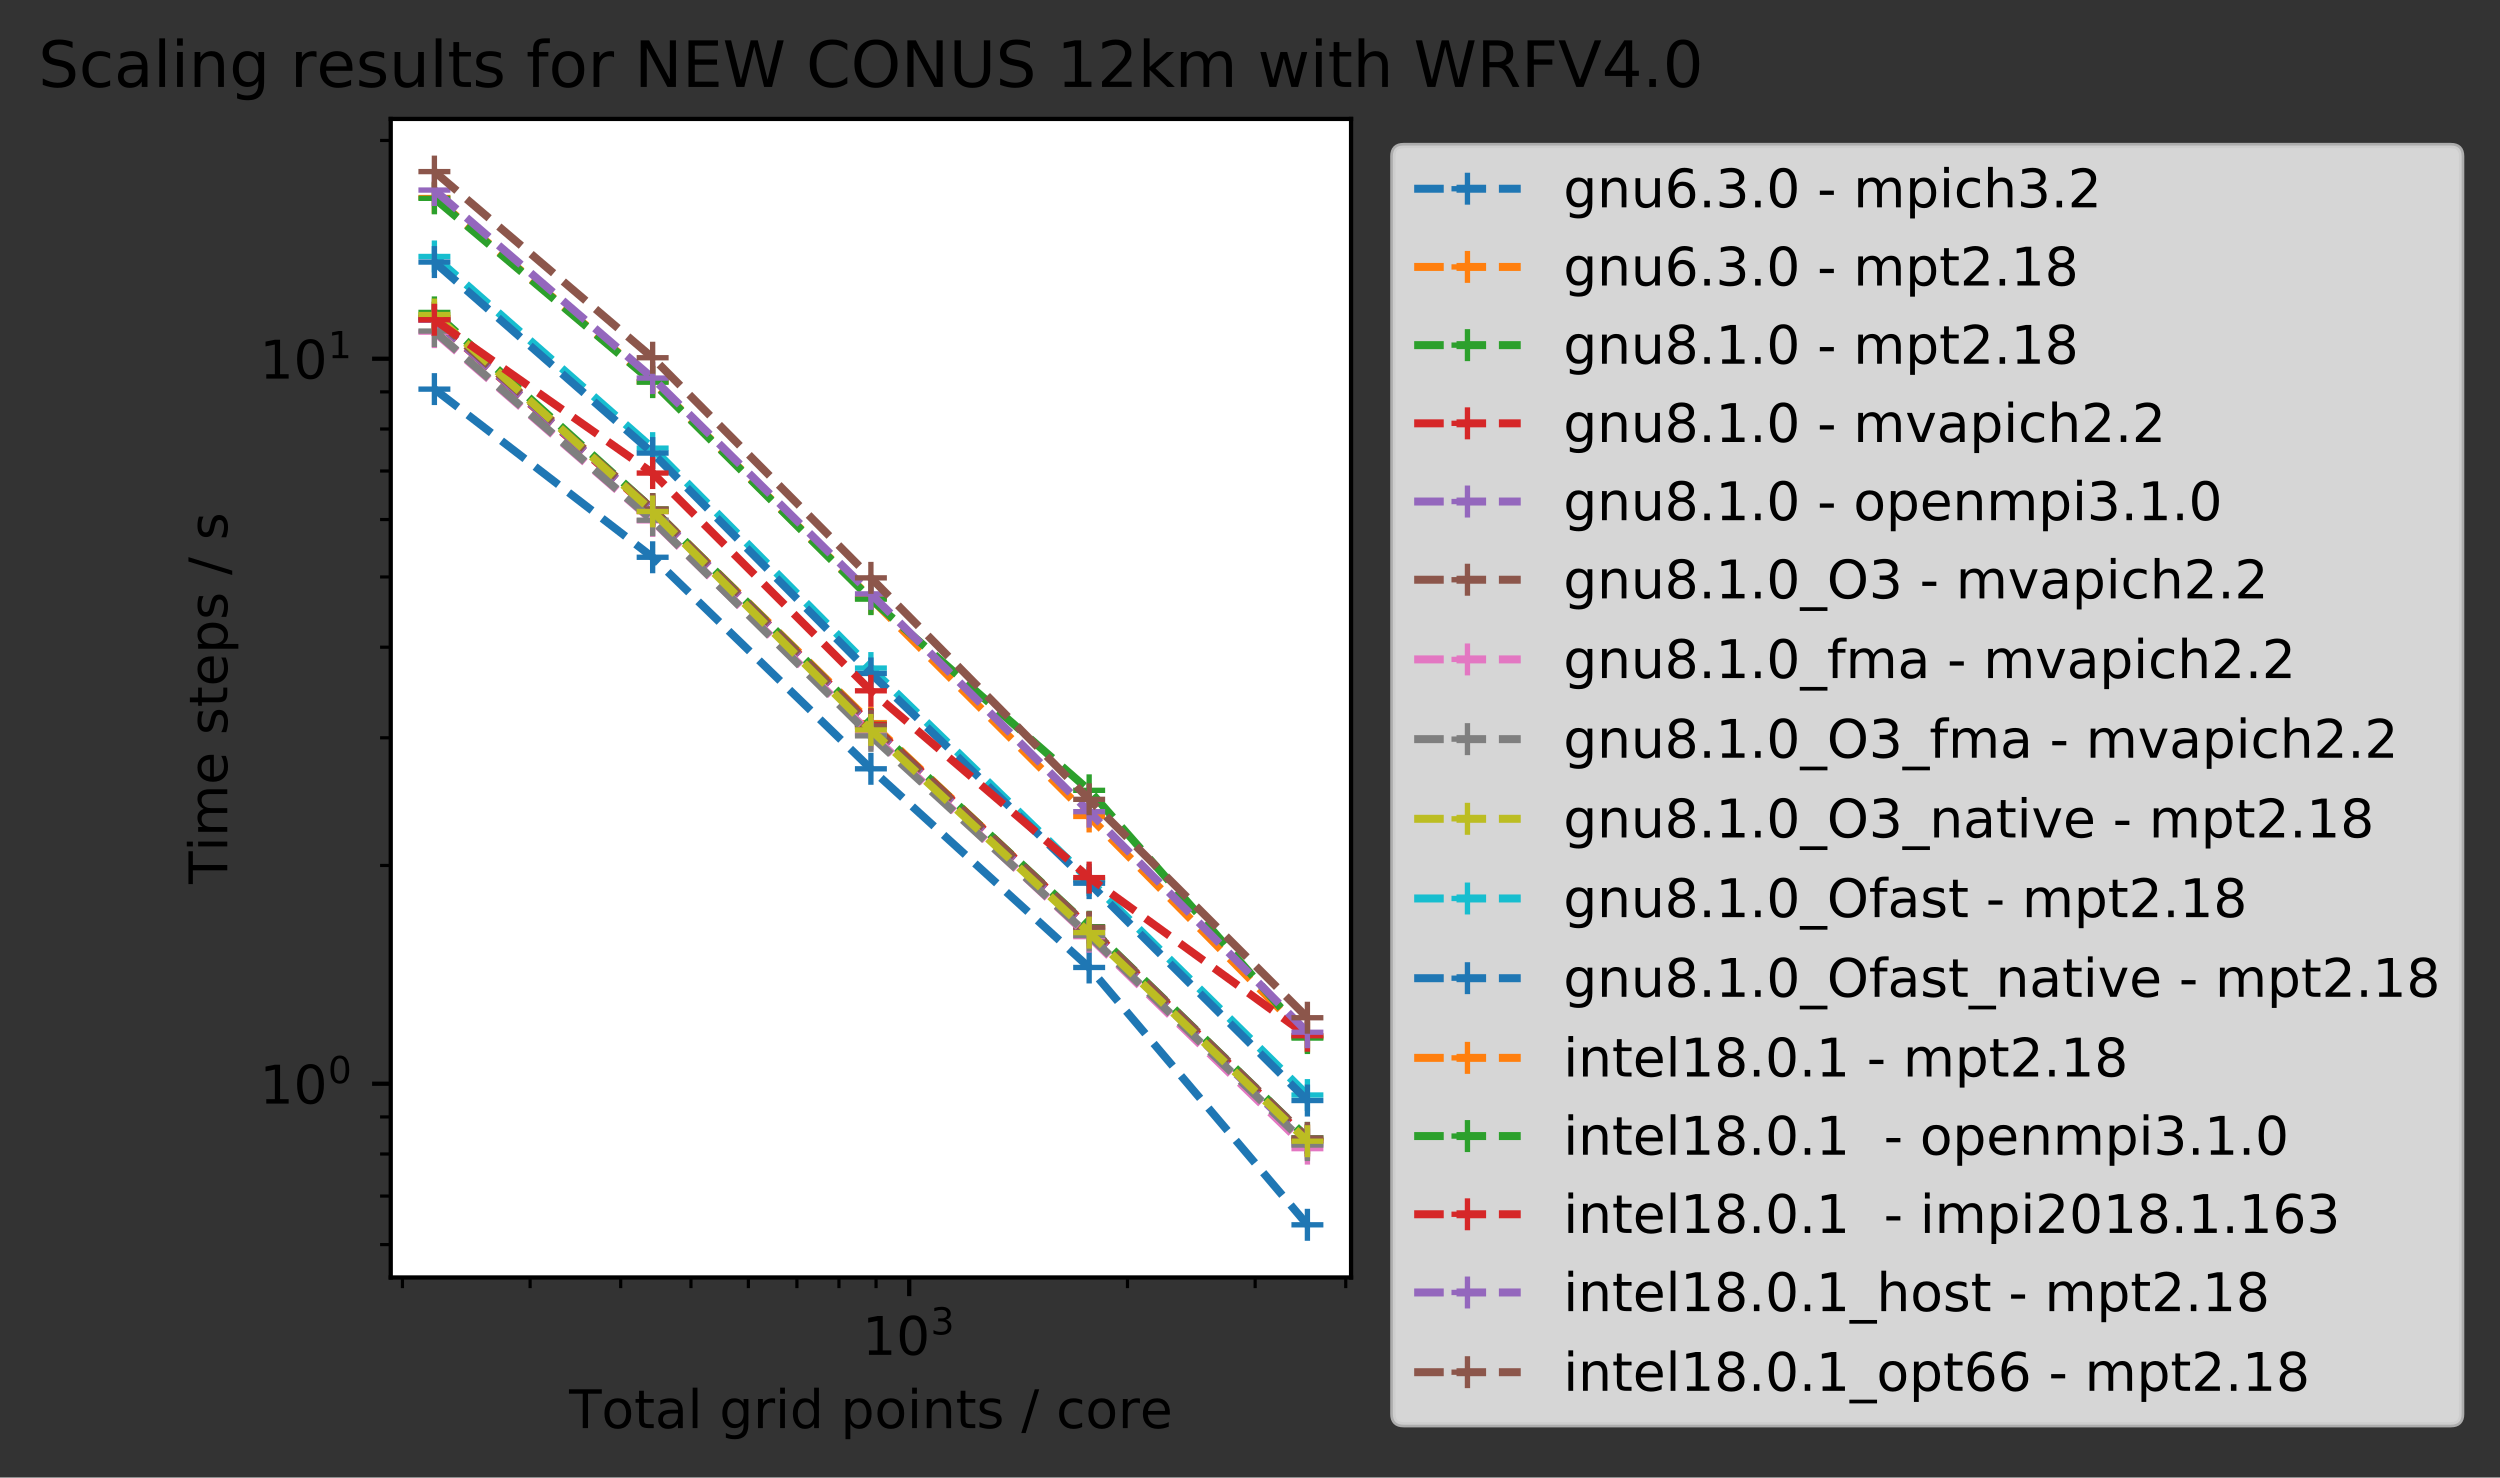 <?xml version="1.0" encoding="utf-8" standalone="no"?>
<!DOCTYPE svg PUBLIC "-//W3C//DTD SVG 1.1//EN"
  "http://www.w3.org/Graphics/SVG/1.1/DTD/svg11.dtd">
<!-- Created with matplotlib (http://matplotlib.org/) -->
<svg height="277.314pt" version="1.1" viewBox="0 0 469.208 277.314" width="469.208pt" xmlns="http://www.w3.org/2000/svg" xmlns:xlink="http://www.w3.org/1999/xlink">
 <rect x="0" y="0" width="469.208" height="277.314" fill="#333333" stroke="none"/>
 <defs>
  <style type="text/css">
*{stroke-linecap:butt;stroke-linejoin:round;}
  </style>
 </defs>
 <g id="figure_1">
  <g id="patch_1">
   <path d="M 0 277.314 
L 469.208 277.314 
L 469.208 0 
L 0 0 
z
" style="fill:none;"/>
  </g>
  <g id="axes_1">
   <g id="patch_2">
    <path d="M 73.336 239.758 
L 253.571 239.758 
L 253.571 22.318 
L 73.336 22.318 
z
" style="fill:#ffffff;"/>
   </g>
   <g id="matplotlib.axis_1">
    <g id="xtick_1">
     <g id="line2d_1">
      <defs>
       <path d="M 0 0 
L 0 3.5 
" id="m05d0c99c75" style="stroke:#000000;stroke-width:0.8;"/>
      </defs>
      <g>
       <use style="stroke:#000000;stroke-width:0.8;" x="170.645" xlink:href="#m05d0c99c75" y="239.758"/>
      </g>
     </g>
     <g id="text_1">
      <!-- $\mathdefault{10^{3}}$ -->
      <defs>
       <path d="M 12.406 8.297 
L 28.516 8.297 
L 28.516 63.922 
L 10.984 60.406 
L 10.984 69.391 
L 28.422 72.906 
L 38.281 72.906 
L 38.281 8.297 
L 54.391 8.297 
L 54.391 0 
L 12.406 0 
z
" id="DejaVuSans-31"/>
       <path d="M 31.781 66.406 
Q 24.172 66.406 20.328 58.906 
Q 16.5 51.422 16.5 36.375 
Q 16.5 21.391 20.328 13.891 
Q 24.172 6.391 31.781 6.391 
Q 39.453 6.391 43.281 13.891 
Q 47.125 21.391 47.125 36.375 
Q 47.125 51.422 43.281 58.906 
Q 39.453 66.406 31.781 66.406 
z
M 31.781 74.219 
Q 44.047 74.219 50.516 64.516 
Q 56.984 54.828 56.984 36.375 
Q 56.984 17.969 50.516 8.266 
Q 44.047 -1.422 31.781 -1.422 
Q 19.531 -1.422 13.062 8.266 
Q 6.594 17.969 6.594 36.375 
Q 6.594 54.828 13.062 64.516 
Q 19.531 74.219 31.781 74.219 
z
" id="DejaVuSans-30"/>
       <path d="M 40.578 39.312 
Q 47.656 37.797 51.625 33 
Q 55.609 28.219 55.609 21.188 
Q 55.609 10.406 48.188 4.484 
Q 40.766 -1.422 27.094 -1.422 
Q 22.516 -1.422 17.656 -0.516 
Q 12.797 0.391 7.625 2.203 
L 7.625 11.719 
Q 11.719 9.328 16.594 8.109 
Q 21.484 6.891 26.812 6.891 
Q 36.078 6.891 40.938 10.547 
Q 45.797 14.203 45.797 21.188 
Q 45.797 27.641 41.281 31.266 
Q 36.766 34.906 28.719 34.906 
L 20.219 34.906 
L 20.219 43.016 
L 29.109 43.016 
Q 36.375 43.016 40.234 45.922 
Q 44.094 48.828 44.094 54.297 
Q 44.094 59.906 40.109 62.906 
Q 36.141 65.922 28.719 65.922 
Q 24.656 65.922 20.016 65.031 
Q 15.375 64.156 9.812 62.312 
L 9.812 71.094 
Q 15.438 72.656 20.344 73.438 
Q 25.25 74.219 29.594 74.219 
Q 40.828 74.219 47.359 69.109 
Q 53.906 64.016 53.906 55.328 
Q 53.906 49.266 50.438 45.094 
Q 46.969 40.922 40.578 39.312 
z
" id="DejaVuSans-33"/>
      </defs>
      <g transform="translate(161.845 254.357)scale(0.1 -0.1)">
       <use transform="translate(0 0.766)" xlink:href="#DejaVuSans-31"/>
       <use transform="translate(63.623 0.766)" xlink:href="#DejaVuSans-30"/>
       <use transform="translate(128.203 39.047)scale(0.7)" xlink:href="#DejaVuSans-33"/>
      </g>
     </g>
    </g>
    <g id="xtick_2">
     <g id="line2d_2">
      <defs>
       <path d="M 0 0 
L 0 2 
" id="m4817d5e466" style="stroke:#000000;stroke-width:0.6;"/>
      </defs>
      <g>
       <use style="stroke:#000000;stroke-width:0.6;" x="75.533" xlink:href="#m4817d5e466" y="239.758"/>
      </g>
     </g>
    </g>
    <g id="xtick_3">
     <g id="line2d_3">
      <g>
       <use style="stroke:#000000;stroke-width:0.6;" x="99.494" xlink:href="#m4817d5e466" y="239.758"/>
      </g>
     </g>
    </g>
    <g id="xtick_4">
     <g id="line2d_4">
      <g>
       <use style="stroke:#000000;stroke-width:0.6;" x="116.495" xlink:href="#m4817d5e466" y="239.758"/>
      </g>
     </g>
    </g>
    <g id="xtick_5">
     <g id="line2d_5">
      <g>
       <use style="stroke:#000000;stroke-width:0.6;" x="129.682" xlink:href="#m4817d5e466" y="239.758"/>
      </g>
     </g>
    </g>
    <g id="xtick_6">
     <g id="line2d_6">
      <g>
       <use style="stroke:#000000;stroke-width:0.6;" x="140.457" xlink:href="#m4817d5e466" y="239.758"/>
      </g>
     </g>
    </g>
    <g id="xtick_7">
     <g id="line2d_7">
      <g>
       <use style="stroke:#000000;stroke-width:0.6;" x="149.567" xlink:href="#m4817d5e466" y="239.758"/>
      </g>
     </g>
    </g>
    <g id="xtick_8">
     <g id="line2d_8">
      <g>
       <use style="stroke:#000000;stroke-width:0.6;" x="157.458" xlink:href="#m4817d5e466" y="239.758"/>
      </g>
     </g>
    </g>
    <g id="xtick_9">
     <g id="line2d_9">
      <g>
       <use style="stroke:#000000;stroke-width:0.6;" x="164.419" xlink:href="#m4817d5e466" y="239.758"/>
      </g>
     </g>
    </g>
    <g id="xtick_10">
     <g id="line2d_10">
      <g>
       <use style="stroke:#000000;stroke-width:0.6;" x="211.608" xlink:href="#m4817d5e466" y="239.758"/>
      </g>
     </g>
    </g>
    <g id="xtick_11">
     <g id="line2d_11">
      <g>
       <use style="stroke:#000000;stroke-width:0.6;" x="235.569" xlink:href="#m4817d5e466" y="239.758"/>
      </g>
     </g>
    </g>
    <g id="xtick_12">
     <g id="line2d_12">
      <g>
       <use style="stroke:#000000;stroke-width:0.6;" x="252.57" xlink:href="#m4817d5e466" y="239.758"/>
      </g>
     </g>
    </g>
    <g id="text_2">
     <!-- Total grid points / core -->
     <defs>
      <path d="M -0.297 72.906 
L 61.375 72.906 
L 61.375 64.594 
L 35.5 64.594 
L 35.5 0 
L 25.594 0 
L 25.594 64.594 
L -0.297 64.594 
z
" id="DejaVuSans-54"/>
      <path d="M 30.609 48.391 
Q 23.391 48.391 19.188 42.75 
Q 14.984 37.109 14.984 27.297 
Q 14.984 17.484 19.156 11.844 
Q 23.344 6.203 30.609 6.203 
Q 37.797 6.203 41.984 11.859 
Q 46.188 17.531 46.188 27.297 
Q 46.188 37.016 41.984 42.703 
Q 37.797 48.391 30.609 48.391 
z
M 30.609 56 
Q 42.328 56 49.016 48.375 
Q 55.719 40.766 55.719 27.297 
Q 55.719 13.875 49.016 6.219 
Q 42.328 -1.422 30.609 -1.422 
Q 18.844 -1.422 12.172 6.219 
Q 5.516 13.875 5.516 27.297 
Q 5.516 40.766 12.172 48.375 
Q 18.844 56 30.609 56 
z
" id="DejaVuSans-6f"/>
      <path d="M 18.312 70.219 
L 18.312 54.688 
L 36.812 54.688 
L 36.812 47.703 
L 18.312 47.703 
L 18.312 18.016 
Q 18.312 11.328 20.141 9.422 
Q 21.969 7.516 27.594 7.516 
L 36.812 7.516 
L 36.812 0 
L 27.594 0 
Q 17.188 0 13.234 3.875 
Q 9.281 7.766 9.281 18.016 
L 9.281 47.703 
L 2.688 47.703 
L 2.688 54.688 
L 9.281 54.688 
L 9.281 70.219 
z
" id="DejaVuSans-74"/>
      <path d="M 34.281 27.484 
Q 23.391 27.484 19.188 25 
Q 14.984 22.516 14.984 16.5 
Q 14.984 11.719 18.141 8.906 
Q 21.297 6.109 26.703 6.109 
Q 34.188 6.109 38.703 11.406 
Q 43.219 16.703 43.219 25.484 
L 43.219 27.484 
z
M 52.203 31.203 
L 52.203 0 
L 43.219 0 
L 43.219 8.297 
Q 40.141 3.328 35.547 0.953 
Q 30.953 -1.422 24.312 -1.422 
Q 15.922 -1.422 10.953 3.297 
Q 6 8.016 6 15.922 
Q 6 25.141 12.172 29.828 
Q 18.359 34.516 30.609 34.516 
L 43.219 34.516 
L 43.219 35.406 
Q 43.219 41.609 39.141 45 
Q 35.062 48.391 27.688 48.391 
Q 23 48.391 18.547 47.266 
Q 14.109 46.141 10.016 43.891 
L 10.016 52.203 
Q 14.938 54.109 19.578 55.047 
Q 24.219 56 28.609 56 
Q 40.484 56 46.344 49.844 
Q 52.203 43.703 52.203 31.203 
z
" id="DejaVuSans-61"/>
      <path d="M 9.422 75.984 
L 18.406 75.984 
L 18.406 0 
L 9.422 0 
z
" id="DejaVuSans-6c"/>
      <path id="DejaVuSans-20"/>
      <path d="M 45.406 27.984 
Q 45.406 37.75 41.375 43.109 
Q 37.359 48.484 30.078 48.484 
Q 22.859 48.484 18.828 43.109 
Q 14.797 37.75 14.797 27.984 
Q 14.797 18.266 18.828 12.891 
Q 22.859 7.516 30.078 7.516 
Q 37.359 7.516 41.375 12.891 
Q 45.406 18.266 45.406 27.984 
z
M 54.391 6.781 
Q 54.391 -7.172 48.188 -13.984 
Q 42 -20.797 29.203 -20.797 
Q 24.469 -20.797 20.266 -20.094 
Q 16.062 -19.391 12.109 -17.922 
L 12.109 -9.188 
Q 16.062 -11.328 19.922 -12.344 
Q 23.781 -13.375 27.781 -13.375 
Q 36.625 -13.375 41.016 -8.766 
Q 45.406 -4.156 45.406 5.172 
L 45.406 9.625 
Q 42.625 4.781 38.281 2.391 
Q 33.938 0 27.875 0 
Q 17.828 0 11.672 7.656 
Q 5.516 15.328 5.516 27.984 
Q 5.516 40.672 11.672 48.328 
Q 17.828 56 27.875 56 
Q 33.938 56 38.281 53.609 
Q 42.625 51.219 45.406 46.391 
L 45.406 54.688 
L 54.391 54.688 
z
" id="DejaVuSans-67"/>
      <path d="M 41.109 46.297 
Q 39.594 47.172 37.812 47.578 
Q 36.031 48 33.891 48 
Q 26.266 48 22.188 43.047 
Q 18.109 38.094 18.109 28.812 
L 18.109 0 
L 9.078 0 
L 9.078 54.688 
L 18.109 54.688 
L 18.109 46.188 
Q 20.953 51.172 25.484 53.578 
Q 30.031 56 36.531 56 
Q 37.453 56 38.578 55.875 
Q 39.703 55.766 41.062 55.516 
z
" id="DejaVuSans-72"/>
      <path d="M 9.422 54.688 
L 18.406 54.688 
L 18.406 0 
L 9.422 0 
z
M 9.422 75.984 
L 18.406 75.984 
L 18.406 64.594 
L 9.422 64.594 
z
" id="DejaVuSans-69"/>
      <path d="M 45.406 46.391 
L 45.406 75.984 
L 54.391 75.984 
L 54.391 0 
L 45.406 0 
L 45.406 8.203 
Q 42.578 3.328 38.25 0.953 
Q 33.938 -1.422 27.875 -1.422 
Q 17.969 -1.422 11.734 6.484 
Q 5.516 14.406 5.516 27.297 
Q 5.516 40.188 11.734 48.094 
Q 17.969 56 27.875 56 
Q 33.938 56 38.25 53.625 
Q 42.578 51.266 45.406 46.391 
z
M 14.797 27.297 
Q 14.797 17.391 18.875 11.75 
Q 22.953 6.109 30.078 6.109 
Q 37.203 6.109 41.297 11.75 
Q 45.406 17.391 45.406 27.297 
Q 45.406 37.203 41.297 42.844 
Q 37.203 48.484 30.078 48.484 
Q 22.953 48.484 18.875 42.844 
Q 14.797 37.203 14.797 27.297 
z
" id="DejaVuSans-64"/>
      <path d="M 18.109 8.203 
L 18.109 -20.797 
L 9.078 -20.797 
L 9.078 54.688 
L 18.109 54.688 
L 18.109 46.391 
Q 20.953 51.266 25.266 53.625 
Q 29.594 56 35.594 56 
Q 45.562 56 51.781 48.094 
Q 58.016 40.188 58.016 27.297 
Q 58.016 14.406 51.781 6.484 
Q 45.562 -1.422 35.594 -1.422 
Q 29.594 -1.422 25.266 0.953 
Q 20.953 3.328 18.109 8.203 
z
M 48.688 27.297 
Q 48.688 37.203 44.609 42.844 
Q 40.531 48.484 33.406 48.484 
Q 26.266 48.484 22.188 42.844 
Q 18.109 37.203 18.109 27.297 
Q 18.109 17.391 22.188 11.75 
Q 26.266 6.109 33.406 6.109 
Q 40.531 6.109 44.609 11.75 
Q 48.688 17.391 48.688 27.297 
z
" id="DejaVuSans-70"/>
      <path d="M 54.891 33.016 
L 54.891 0 
L 45.906 0 
L 45.906 32.719 
Q 45.906 40.484 42.875 44.328 
Q 39.844 48.188 33.797 48.188 
Q 26.516 48.188 22.312 43.547 
Q 18.109 38.922 18.109 30.906 
L 18.109 0 
L 9.078 0 
L 9.078 54.688 
L 18.109 54.688 
L 18.109 46.188 
Q 21.344 51.125 25.703 53.562 
Q 30.078 56 35.797 56 
Q 45.219 56 50.047 50.172 
Q 54.891 44.344 54.891 33.016 
z
" id="DejaVuSans-6e"/>
      <path d="M 44.281 53.078 
L 44.281 44.578 
Q 40.484 46.531 36.375 47.5 
Q 32.281 48.484 27.875 48.484 
Q 21.188 48.484 17.844 46.438 
Q 14.5 44.391 14.5 40.281 
Q 14.5 37.156 16.891 35.375 
Q 19.281 33.594 26.516 31.984 
L 29.594 31.297 
Q 39.156 29.25 43.188 25.516 
Q 47.219 21.781 47.219 15.094 
Q 47.219 7.469 41.188 3.016 
Q 35.156 -1.422 24.609 -1.422 
Q 20.219 -1.422 15.453 -0.562 
Q 10.688 0.297 5.422 2 
L 5.422 11.281 
Q 10.406 8.688 15.234 7.391 
Q 20.062 6.109 24.812 6.109 
Q 31.156 6.109 34.562 8.281 
Q 37.984 10.453 37.984 14.406 
Q 37.984 18.062 35.516 20.016 
Q 33.062 21.969 24.703 23.781 
L 21.578 24.516 
Q 13.234 26.266 9.516 29.906 
Q 5.812 33.547 5.812 39.891 
Q 5.812 47.609 11.281 51.797 
Q 16.75 56 26.812 56 
Q 31.781 56 36.172 55.266 
Q 40.578 54.547 44.281 53.078 
z
" id="DejaVuSans-73"/>
      <path d="M 25.391 72.906 
L 33.688 72.906 
L 8.297 -9.281 
L 0 -9.281 
z
" id="DejaVuSans-2f"/>
      <path d="M 48.781 52.594 
L 48.781 44.188 
Q 44.969 46.297 41.141 47.344 
Q 37.312 48.391 33.406 48.391 
Q 24.656 48.391 19.812 42.844 
Q 14.984 37.312 14.984 27.297 
Q 14.984 17.281 19.812 11.734 
Q 24.656 6.203 33.406 6.203 
Q 37.312 6.203 41.141 7.25 
Q 44.969 8.297 48.781 10.406 
L 48.781 2.094 
Q 45.016 0.344 40.984 -0.531 
Q 36.969 -1.422 32.422 -1.422 
Q 20.062 -1.422 12.781 6.344 
Q 5.516 14.109 5.516 27.297 
Q 5.516 40.672 12.859 48.328 
Q 20.219 56 33.016 56 
Q 37.156 56 41.109 55.141 
Q 45.062 54.297 48.781 52.594 
z
" id="DejaVuSans-63"/>
      <path d="M 56.203 29.594 
L 56.203 25.203 
L 14.891 25.203 
Q 15.484 15.922 20.484 11.062 
Q 25.484 6.203 34.422 6.203 
Q 39.594 6.203 44.453 7.469 
Q 49.312 8.734 54.109 11.281 
L 54.109 2.781 
Q 49.266 0.734 44.188 -0.344 
Q 39.109 -1.422 33.891 -1.422 
Q 20.797 -1.422 13.156 6.188 
Q 5.516 13.812 5.516 26.812 
Q 5.516 40.234 12.766 48.109 
Q 20.016 56 32.328 56 
Q 43.359 56 49.781 48.891 
Q 56.203 41.797 56.203 29.594 
z
M 47.219 32.234 
Q 47.125 39.594 43.094 43.984 
Q 39.062 48.391 32.422 48.391 
Q 24.906 48.391 20.391 44.141 
Q 15.875 39.891 15.188 32.172 
z
" id="DejaVuSans-65"/>
     </defs>
     <g transform="translate(106.811 268.035)scale(0.1 -0.1)">
      <use xlink:href="#DejaVuSans-54"/>
      <use x="60.818" xlink:href="#DejaVuSans-6f"/>
      <use x="122" xlink:href="#DejaVuSans-74"/>
      <use x="161.209" xlink:href="#DejaVuSans-61"/>
      <use x="222.488" xlink:href="#DejaVuSans-6c"/>
      <use x="250.271" xlink:href="#DejaVuSans-20"/>
      <use x="282.059" xlink:href="#DejaVuSans-67"/>
      <use x="345.535" xlink:href="#DejaVuSans-72"/>
      <use x="386.648" xlink:href="#DejaVuSans-69"/>
      <use x="414.432" xlink:href="#DejaVuSans-64"/>
      <use x="477.908" xlink:href="#DejaVuSans-20"/>
      <use x="509.695" xlink:href="#DejaVuSans-70"/>
      <use x="573.172" xlink:href="#DejaVuSans-6f"/>
      <use x="634.354" xlink:href="#DejaVuSans-69"/>
      <use x="662.137" xlink:href="#DejaVuSans-6e"/>
      <use x="725.516" xlink:href="#DejaVuSans-74"/>
      <use x="764.725" xlink:href="#DejaVuSans-73"/>
      <use x="816.824" xlink:href="#DejaVuSans-20"/>
      <use x="848.611" xlink:href="#DejaVuSans-2f"/>
      <use x="882.303" xlink:href="#DejaVuSans-20"/>
      <use x="914.09" xlink:href="#DejaVuSans-63"/>
      <use x="969.07" xlink:href="#DejaVuSans-6f"/>
      <use x="1030.252" xlink:href="#DejaVuSans-72"/>
      <use x="1071.334" xlink:href="#DejaVuSans-65"/>
     </g>
    </g>
   </g>
   <g id="matplotlib.axis_2">
    <g id="ytick_1">
     <g id="line2d_13">
      <defs>
       <path d="M 0 0 
L -3.5 0 
" id="m83abd873e9" style="stroke:#000000;stroke-width:0.8;"/>
      </defs>
      <g>
       <use style="stroke:#000000;stroke-width:0.8;" x="73.336" xlink:href="#m83abd873e9" y="203.399"/>
      </g>
     </g>
     <g id="text_3">
      <!-- $\mathdefault{10^{0}}$ -->
      <g transform="translate(48.736 207.198)scale(0.1 -0.1)">
       <use transform="translate(0 0.766)" xlink:href="#DejaVuSans-31"/>
       <use transform="translate(63.623 0.766)" xlink:href="#DejaVuSans-30"/>
       <use transform="translate(128.203 39.047)scale(0.7)" xlink:href="#DejaVuSans-30"/>
      </g>
     </g>
    </g>
    <g id="ytick_2">
     <g id="line2d_14">
      <g>
       <use style="stroke:#000000;stroke-width:0.8;" x="73.336" xlink:href="#m83abd873e9" y="67.324"/>
      </g>
     </g>
     <g id="text_4">
      <!-- $\mathdefault{10^{1}}$ -->
      <g transform="translate(48.736 71.124)scale(0.1 -0.1)">
       <use transform="translate(0 0.684)" xlink:href="#DejaVuSans-31"/>
       <use transform="translate(63.623 0.684)" xlink:href="#DejaVuSans-30"/>
       <use transform="translate(128.203 38.966)scale(0.7)" xlink:href="#DejaVuSans-31"/>
      </g>
     </g>
    </g>
    <g id="ytick_3">
     <g id="line2d_15">
      <defs>
       <path d="M 0 0 
L -2 0 
" id="ma7e97c9268" style="stroke:#000000;stroke-width:0.6;"/>
      </defs>
      <g>
       <use style="stroke:#000000;stroke-width:0.6;" x="73.336" xlink:href="#ma7e97c9268" y="233.587"/>
      </g>
     </g>
    </g>
    <g id="ytick_4">
     <g id="line2d_16">
      <g>
       <use style="stroke:#000000;stroke-width:0.6;" x="73.336" xlink:href="#ma7e97c9268" y="224.477"/>
      </g>
     </g>
    </g>
    <g id="ytick_5">
     <g id="line2d_17">
      <g>
       <use style="stroke:#000000;stroke-width:0.6;" x="73.336" xlink:href="#ma7e97c9268" y="216.586"/>
      </g>
     </g>
    </g>
    <g id="ytick_6">
     <g id="line2d_18">
      <g>
       <use style="stroke:#000000;stroke-width:0.6;" x="73.336" xlink:href="#ma7e97c9268" y="209.625"/>
      </g>
     </g>
    </g>
    <g id="ytick_7">
     <g id="line2d_19">
      <g>
       <use style="stroke:#000000;stroke-width:0.6;" x="73.336" xlink:href="#ma7e97c9268" y="162.436"/>
      </g>
     </g>
    </g>
    <g id="ytick_8">
     <g id="line2d_20">
      <g>
       <use style="stroke:#000000;stroke-width:0.6;" x="73.336" xlink:href="#ma7e97c9268" y="138.475"/>
      </g>
     </g>
    </g>
    <g id="ytick_9">
     <g id="line2d_21">
      <g>
       <use style="stroke:#000000;stroke-width:0.6;" x="73.336" xlink:href="#ma7e97c9268" y="121.474"/>
      </g>
     </g>
    </g>
    <g id="ytick_10">
     <g id="line2d_22">
      <g>
       <use style="stroke:#000000;stroke-width:0.6;" x="73.336" xlink:href="#ma7e97c9268" y="108.287"/>
      </g>
     </g>
    </g>
    <g id="ytick_11">
     <g id="line2d_23">
      <g>
       <use style="stroke:#000000;stroke-width:0.6;" x="73.336" xlink:href="#ma7e97c9268" y="97.512"/>
      </g>
     </g>
    </g>
    <g id="ytick_12">
     <g id="line2d_24">
      <g>
       <use style="stroke:#000000;stroke-width:0.6;" x="73.336" xlink:href="#ma7e97c9268" y="88.403"/>
      </g>
     </g>
    </g>
    <g id="ytick_13">
     <g id="line2d_25">
      <g>
       <use style="stroke:#000000;stroke-width:0.6;" x="73.336" xlink:href="#ma7e97c9268" y="80.511"/>
      </g>
     </g>
    </g>
    <g id="ytick_14">
     <g id="line2d_26">
      <g>
       <use style="stroke:#000000;stroke-width:0.6;" x="73.336" xlink:href="#ma7e97c9268" y="73.551"/>
      </g>
     </g>
    </g>
    <g id="ytick_15">
     <g id="line2d_27">
      <g>
       <use style="stroke:#000000;stroke-width:0.6;" x="73.336" xlink:href="#ma7e97c9268" y="26.362"/>
      </g>
     </g>
    </g>
    <g id="text_5">
     <!-- Time steps / s -->
     <defs>
      <path d="M 52 44.188 
Q 55.375 50.25 60.062 53.125 
Q 64.75 56 71.094 56 
Q 79.641 56 84.281 50.016 
Q 88.922 44.047 88.922 33.016 
L 88.922 0 
L 79.891 0 
L 79.891 32.719 
Q 79.891 40.578 77.094 44.375 
Q 74.312 48.188 68.609 48.188 
Q 61.625 48.188 57.562 43.547 
Q 53.516 38.922 53.516 30.906 
L 53.516 0 
L 44.484 0 
L 44.484 32.719 
Q 44.484 40.625 41.703 44.406 
Q 38.922 48.188 33.109 48.188 
Q 26.219 48.188 22.156 43.531 
Q 18.109 38.875 18.109 30.906 
L 18.109 0 
L 9.078 0 
L 9.078 54.688 
L 18.109 54.688 
L 18.109 46.188 
Q 21.188 51.219 25.484 53.609 
Q 29.781 56 35.688 56 
Q 41.656 56 45.828 52.969 
Q 50 49.953 52 44.188 
z
" id="DejaVuSans-6d"/>
     </defs>
     <g transform="translate(42.656 165.902)rotate(-90)scale(0.1 -0.1)">
      <use xlink:href="#DejaVuSans-54"/>
      <use x="61.037" xlink:href="#DejaVuSans-69"/>
      <use x="88.82" xlink:href="#DejaVuSans-6d"/>
      <use x="186.232" xlink:href="#DejaVuSans-65"/>
      <use x="247.756" xlink:href="#DejaVuSans-20"/>
      <use x="279.543" xlink:href="#DejaVuSans-73"/>
      <use x="331.643" xlink:href="#DejaVuSans-74"/>
      <use x="370.852" xlink:href="#DejaVuSans-65"/>
      <use x="432.375" xlink:href="#DejaVuSans-70"/>
      <use x="495.852" xlink:href="#DejaVuSans-73"/>
      <use x="547.951" xlink:href="#DejaVuSans-20"/>
      <use x="579.738" xlink:href="#DejaVuSans-2f"/>
      <use x="613.43" xlink:href="#DejaVuSans-20"/>
      <use x="645.217" xlink:href="#DejaVuSans-73"/>
     </g>
    </g>
   </g>
   <g id="line2d_28">
    <path clip-path="url(#pfc0ac7bc8e)" d="M 81.528 73.03 
L 122.491 104.588 
L 163.453 144.288 
L 204.416 181.578 
L 245.378 229.874 
" style="fill:none;stroke:#1f77b4;stroke-dasharray:5.55,2.4;stroke-dashoffset:0;stroke-width:1.5;"/>
    <defs>
     <path d="M -3 0 
L 3 0 
M 0 3 
L 0 -3 
" id="m1377bac6a2" style="stroke:#1f77b4;"/>
    </defs>
    <g clip-path="url(#pfc0ac7bc8e)">
     <use style="fill:#1f77b4;stroke:#1f77b4;" x="81.528" xlink:href="#m1377bac6a2" y="73.03"/>
     <use style="fill:#1f77b4;stroke:#1f77b4;" x="122.491" xlink:href="#m1377bac6a2" y="104.588"/>
     <use style="fill:#1f77b4;stroke:#1f77b4;" x="163.453" xlink:href="#m1377bac6a2" y="144.288"/>
     <use style="fill:#1f77b4;stroke:#1f77b4;" x="204.416" xlink:href="#m1377bac6a2" y="181.578"/>
     <use style="fill:#1f77b4;stroke:#1f77b4;" x="245.378" xlink:href="#m1377bac6a2" y="229.874"/>
    </g>
   </g>
   <g id="line2d_29">
    <path clip-path="url(#pfc0ac7bc8e)" d="M 81.528 59.626 
L 122.491 95.565 
L 163.453 135.619 
L 204.416 174.165 
L 245.378 214.075 
" style="fill:none;stroke:#ff7f0e;stroke-dasharray:5.55,2.4;stroke-dashoffset:0;stroke-width:1.5;"/>
    <defs>
     <path d="M -3 0 
L 3 0 
M 0 3 
L 0 -3 
" id="ma1433300c2" style="stroke:#ff7f0e;"/>
    </defs>
    <g clip-path="url(#pfc0ac7bc8e)">
     <use style="fill:#ff7f0e;stroke:#ff7f0e;" x="81.528" xlink:href="#ma1433300c2" y="59.626"/>
     <use style="fill:#ff7f0e;stroke:#ff7f0e;" x="122.491" xlink:href="#ma1433300c2" y="95.565"/>
     <use style="fill:#ff7f0e;stroke:#ff7f0e;" x="163.453" xlink:href="#ma1433300c2" y="135.619"/>
     <use style="fill:#ff7f0e;stroke:#ff7f0e;" x="204.416" xlink:href="#ma1433300c2" y="174.165"/>
     <use style="fill:#ff7f0e;stroke:#ff7f0e;" x="245.378" xlink:href="#ma1433300c2" y="214.075"/>
    </g>
   </g>
   <g id="line2d_30">
    <path clip-path="url(#pfc0ac7bc8e)" d="M 81.528 58.632 
L 122.491 95.541 
L 163.453 135.917 
L 204.416 173.924 
L 245.378 213.552 
" style="fill:none;stroke:#2ca02c;stroke-dasharray:5.55,2.4;stroke-dashoffset:0;stroke-width:1.5;"/>
    <defs>
     <path d="M -3 0 
L 3 0 
M 0 3 
L 0 -3 
" id="m76026f01f0" style="stroke:#2ca02c;"/>
    </defs>
    <g clip-path="url(#pfc0ac7bc8e)">
     <use style="fill:#2ca02c;stroke:#2ca02c;" x="81.528" xlink:href="#m76026f01f0" y="58.632"/>
     <use style="fill:#2ca02c;stroke:#2ca02c;" x="122.491" xlink:href="#m76026f01f0" y="95.541"/>
     <use style="fill:#2ca02c;stroke:#2ca02c;" x="163.453" xlink:href="#m76026f01f0" y="135.917"/>
     <use style="fill:#2ca02c;stroke:#2ca02c;" x="204.416" xlink:href="#m76026f01f0" y="173.924"/>
     <use style="fill:#2ca02c;stroke:#2ca02c;" x="245.378" xlink:href="#m76026f01f0" y="213.552"/>
    </g>
   </g>
   <g id="line2d_31">
    <path clip-path="url(#pfc0ac7bc8e)" d="M 81.528 60.085 
L 122.491 96.005 
L 163.453 135.952 
L 204.416 174.119 
L 245.378 214.001 
" style="fill:none;stroke:#d62728;stroke-dasharray:5.55,2.4;stroke-dashoffset:0;stroke-width:1.5;"/>
    <defs>
     <path d="M -3 0 
L 3 0 
M 0 3 
L 0 -3 
" id="m6eb1d59022" style="stroke:#d62728;"/>
    </defs>
    <g clip-path="url(#pfc0ac7bc8e)">
     <use style="fill:#d62728;stroke:#d62728;" x="81.528" xlink:href="#m6eb1d59022" y="60.085"/>
     <use style="fill:#d62728;stroke:#d62728;" x="122.491" xlink:href="#m6eb1d59022" y="96.005"/>
     <use style="fill:#d62728;stroke:#d62728;" x="163.453" xlink:href="#m6eb1d59022" y="135.952"/>
     <use style="fill:#d62728;stroke:#d62728;" x="204.416" xlink:href="#m6eb1d59022" y="174.119"/>
     <use style="fill:#d62728;stroke:#d62728;" x="245.378" xlink:href="#m6eb1d59022" y="214.001"/>
    </g>
   </g>
   <g id="line2d_32">
    <path clip-path="url(#pfc0ac7bc8e)" d="M 81.528 60.056 
L 122.491 95.734 
L 163.453 136.429 
L 204.416 174.634 
L 245.378 214.625 
" style="fill:none;stroke:#9467bd;stroke-dasharray:5.55,2.4;stroke-dashoffset:0;stroke-width:1.5;"/>
    <defs>
     <path d="M -3 0 
L 3 0 
M 0 3 
L 0 -3 
" id="m2d604f3ccf" style="stroke:#9467bd;"/>
    </defs>
    <g clip-path="url(#pfc0ac7bc8e)">
     <use style="fill:#9467bd;stroke:#9467bd;" x="81.528" xlink:href="#m2d604f3ccf" y="60.056"/>
     <use style="fill:#9467bd;stroke:#9467bd;" x="122.491" xlink:href="#m2d604f3ccf" y="95.734"/>
     <use style="fill:#9467bd;stroke:#9467bd;" x="163.453" xlink:href="#m2d604f3ccf" y="136.429"/>
     <use style="fill:#9467bd;stroke:#9467bd;" x="204.416" xlink:href="#m2d604f3ccf" y="174.634"/>
     <use style="fill:#9467bd;stroke:#9467bd;" x="245.378" xlink:href="#m2d604f3ccf" y="214.625"/>
    </g>
   </g>
   <g id="line2d_33">
    <path clip-path="url(#pfc0ac7bc8e)" d="M 81.528 59.619 
L 122.491 95.545 
L 163.453 136.25 
L 204.416 174.018 
L 245.378 213.57 
" style="fill:none;stroke:#8c564b;stroke-dasharray:5.55,2.4;stroke-dashoffset:0;stroke-width:1.5;"/>
    <defs>
     <path d="M -3 0 
L 3 0 
M 0 3 
L 0 -3 
" id="md339003532" style="stroke:#8c564b;"/>
    </defs>
    <g clip-path="url(#pfc0ac7bc8e)">
     <use style="fill:#8c564b;stroke:#8c564b;" x="81.528" xlink:href="#md339003532" y="59.619"/>
     <use style="fill:#8c564b;stroke:#8c564b;" x="122.491" xlink:href="#md339003532" y="95.545"/>
     <use style="fill:#8c564b;stroke:#8c564b;" x="163.453" xlink:href="#md339003532" y="136.25"/>
     <use style="fill:#8c564b;stroke:#8c564b;" x="204.416" xlink:href="#md339003532" y="174.018"/>
     <use style="fill:#8c564b;stroke:#8c564b;" x="245.378" xlink:href="#md339003532" y="213.57"/>
    </g>
   </g>
   <g id="line2d_34">
    <path clip-path="url(#pfc0ac7bc8e)" d="M 81.528 62.339 
L 122.491 97.761 
L 163.453 137.719 
L 204.416 175.794 
L 245.378 215.582 
" style="fill:none;stroke:#e377c2;stroke-dasharray:5.55,2.4;stroke-dashoffset:0;stroke-width:1.5;"/>
    <defs>
     <path d="M -3 0 
L 3 0 
M 0 3 
L 0 -3 
" id="m21966bfc6a" style="stroke:#e377c2;"/>
    </defs>
    <g clip-path="url(#pfc0ac7bc8e)">
     <use style="fill:#e377c2;stroke:#e377c2;" x="81.528" xlink:href="#m21966bfc6a" y="62.339"/>
     <use style="fill:#e377c2;stroke:#e377c2;" x="122.491" xlink:href="#m21966bfc6a" y="97.761"/>
     <use style="fill:#e377c2;stroke:#e377c2;" x="163.453" xlink:href="#m21966bfc6a" y="137.719"/>
     <use style="fill:#e377c2;stroke:#e377c2;" x="204.416" xlink:href="#m21966bfc6a" y="175.794"/>
     <use style="fill:#e377c2;stroke:#e377c2;" x="245.378" xlink:href="#m21966bfc6a" y="215.582"/>
    </g>
   </g>
   <g id="line2d_35">
    <path clip-path="url(#pfc0ac7bc8e)" d="M 81.528 62.137 
L 122.491 97.636 
L 163.453 138.111 
L 204.416 175.58 
L 245.378 214.91 
" style="fill:none;stroke:#7f7f7f;stroke-dasharray:5.55,2.4;stroke-dashoffset:0;stroke-width:1.5;"/>
    <defs>
     <path d="M -3 0 
L 3 0 
M 0 3 
L 0 -3 
" id="me3520b3df9" style="stroke:#7f7f7f;"/>
    </defs>
    <g clip-path="url(#pfc0ac7bc8e)">
     <use style="fill:#7f7f7f;stroke:#7f7f7f;" x="81.528" xlink:href="#me3520b3df9" y="62.137"/>
     <use style="fill:#7f7f7f;stroke:#7f7f7f;" x="122.491" xlink:href="#me3520b3df9" y="97.636"/>
     <use style="fill:#7f7f7f;stroke:#7f7f7f;" x="163.453" xlink:href="#me3520b3df9" y="138.111"/>
     <use style="fill:#7f7f7f;stroke:#7f7f7f;" x="204.416" xlink:href="#me3520b3df9" y="175.58"/>
     <use style="fill:#7f7f7f;stroke:#7f7f7f;" x="245.378" xlink:href="#me3520b3df9" y="214.91"/>
    </g>
   </g>
   <g id="line2d_36">
    <path clip-path="url(#pfc0ac7bc8e)" d="M 81.528 59.035 
L 122.491 95.988 
L 163.453 136.995 
L 204.416 175.036 
L 245.378 214.185 
" style="fill:none;stroke:#bcbd22;stroke-dasharray:5.55,2.4;stroke-dashoffset:0;stroke-width:1.5;"/>
    <defs>
     <path d="M -3 0 
L 3 0 
M 0 3 
L 0 -3 
" id="m345df7059e" style="stroke:#bcbd22;"/>
    </defs>
    <g clip-path="url(#pfc0ac7bc8e)">
     <use style="fill:#bcbd22;stroke:#bcbd22;" x="81.528" xlink:href="#m345df7059e" y="59.035"/>
     <use style="fill:#bcbd22;stroke:#bcbd22;" x="122.491" xlink:href="#m345df7059e" y="95.988"/>
     <use style="fill:#bcbd22;stroke:#bcbd22;" x="163.453" xlink:href="#m345df7059e" y="136.995"/>
     <use style="fill:#bcbd22;stroke:#bcbd22;" x="204.416" xlink:href="#m345df7059e" y="175.036"/>
     <use style="fill:#bcbd22;stroke:#bcbd22;" x="245.378" xlink:href="#m345df7059e" y="214.185"/>
    </g>
   </g>
   <g id="line2d_37">
    <path clip-path="url(#pfc0ac7bc8e)" d="M 81.528 48.131 
L 122.491 84.11 
L 163.453 125.384 
L 204.416 165.141 
L 245.378 205.517 
" style="fill:none;stroke:#17becf;stroke-dasharray:5.55,2.4;stroke-dashoffset:0;stroke-width:1.5;"/>
    <defs>
     <path d="M -3 0 
L 3 0 
M 0 3 
L 0 -3 
" id="md8e6db049e" style="stroke:#17becf;"/>
    </defs>
    <g clip-path="url(#pfc0ac7bc8e)">
     <use style="fill:#17becf;stroke:#17becf;" x="81.528" xlink:href="#md8e6db049e" y="48.131"/>
     <use style="fill:#17becf;stroke:#17becf;" x="122.491" xlink:href="#md8e6db049e" y="84.11"/>
     <use style="fill:#17becf;stroke:#17becf;" x="163.453" xlink:href="#md8e6db049e" y="125.384"/>
     <use style="fill:#17becf;stroke:#17becf;" x="204.416" xlink:href="#md8e6db049e" y="165.141"/>
     <use style="fill:#17becf;stroke:#17becf;" x="245.378" xlink:href="#md8e6db049e" y="205.517"/>
    </g>
   </g>
   <g id="line2d_38">
    <path clip-path="url(#pfc0ac7bc8e)" d="M 81.528 49.187 
L 122.491 85.031 
L 163.453 126.399 
L 204.416 165.757 
L 245.378 206.554 
" style="fill:none;stroke:#1f77b4;stroke-dasharray:5.55,2.4;stroke-dashoffset:0;stroke-width:1.5;"/>
    <g clip-path="url(#pfc0ac7bc8e)">
     <use style="fill:#1f77b4;stroke:#1f77b4;" x="81.528" xlink:href="#m1377bac6a2" y="49.187"/>
     <use style="fill:#1f77b4;stroke:#1f77b4;" x="122.491" xlink:href="#m1377bac6a2" y="85.031"/>
     <use style="fill:#1f77b4;stroke:#1f77b4;" x="163.453" xlink:href="#m1377bac6a2" y="126.399"/>
     <use style="fill:#1f77b4;stroke:#1f77b4;" x="204.416" xlink:href="#m1377bac6a2" y="165.757"/>
     <use style="fill:#1f77b4;stroke:#1f77b4;" x="245.378" xlink:href="#m1377bac6a2" y="206.554"/>
    </g>
   </g>
   <g id="line2d_39">
    <path clip-path="url(#pfc0ac7bc8e)" d="M 81.528 37.074 
L 122.491 71.618 
L 163.453 112.328 
L 204.416 153.241 
L 245.378 194.637 
" style="fill:none;stroke:#ff7f0e;stroke-dasharray:5.55,2.4;stroke-dashoffset:0;stroke-width:1.5;"/>
    <g clip-path="url(#pfc0ac7bc8e)">
     <use style="fill:#ff7f0e;stroke:#ff7f0e;" x="81.528" xlink:href="#ma1433300c2" y="37.074"/>
     <use style="fill:#ff7f0e;stroke:#ff7f0e;" x="122.491" xlink:href="#ma1433300c2" y="71.618"/>
     <use style="fill:#ff7f0e;stroke:#ff7f0e;" x="163.453" xlink:href="#ma1433300c2" y="112.328"/>
     <use style="fill:#ff7f0e;stroke:#ff7f0e;" x="204.416" xlink:href="#ma1433300c2" y="153.241"/>
     <use style="fill:#ff7f0e;stroke:#ff7f0e;" x="245.378" xlink:href="#ma1433300c2" y="194.637"/>
    </g>
   </g>
   <g id="line2d_40">
    <path clip-path="url(#pfc0ac7bc8e)" d="M 81.528 37.23 
L 122.491 71.727 
L 163.453 112.446 
L 204.416 148.328 
L 245.378 194.827 
" style="fill:none;stroke:#2ca02c;stroke-dasharray:5.55,2.4;stroke-dashoffset:0;stroke-width:1.5;"/>
    <g clip-path="url(#pfc0ac7bc8e)">
     <use style="fill:#2ca02c;stroke:#2ca02c;" x="81.528" xlink:href="#m76026f01f0" y="37.23"/>
     <use style="fill:#2ca02c;stroke:#2ca02c;" x="122.491" xlink:href="#m76026f01f0" y="71.727"/>
     <use style="fill:#2ca02c;stroke:#2ca02c;" x="163.453" xlink:href="#m76026f01f0" y="112.446"/>
     <use style="fill:#2ca02c;stroke:#2ca02c;" x="204.416" xlink:href="#m76026f01f0" y="148.328"/>
     <use style="fill:#2ca02c;stroke:#2ca02c;" x="245.378" xlink:href="#m76026f01f0" y="194.827"/>
    </g>
   </g>
   <g id="line2d_41">
    <path clip-path="url(#pfc0ac7bc8e)" d="M 81.528 60.008 
L 122.491 88.785 
L 163.453 129.651 
L 204.416 164.709 
L 245.378 194.391 
" style="fill:none;stroke:#d62728;stroke-dasharray:5.55,2.4;stroke-dashoffset:0;stroke-width:1.5;"/>
    <g clip-path="url(#pfc0ac7bc8e)">
     <use style="fill:#d62728;stroke:#d62728;" x="81.528" xlink:href="#m6eb1d59022" y="60.008"/>
     <use style="fill:#d62728;stroke:#d62728;" x="122.491" xlink:href="#m6eb1d59022" y="88.785"/>
     <use style="fill:#d62728;stroke:#d62728;" x="163.453" xlink:href="#m6eb1d59022" y="129.651"/>
     <use style="fill:#d62728;stroke:#d62728;" x="204.416" xlink:href="#m6eb1d59022" y="164.709"/>
     <use style="fill:#d62728;stroke:#d62728;" x="245.378" xlink:href="#m6eb1d59022" y="194.391"/>
    </g>
   </g>
   <g id="line2d_42">
    <path clip-path="url(#pfc0ac7bc8e)" d="M 81.528 35.668 
L 122.491 70.961 
L 163.453 111.457 
L 204.416 152.338 
L 245.378 193.733 
" style="fill:none;stroke:#9467bd;stroke-dasharray:5.55,2.4;stroke-dashoffset:0;stroke-width:1.5;"/>
    <g clip-path="url(#pfc0ac7bc8e)">
     <use style="fill:#9467bd;stroke:#9467bd;" x="81.528" xlink:href="#m2d604f3ccf" y="35.668"/>
     <use style="fill:#9467bd;stroke:#9467bd;" x="122.491" xlink:href="#m2d604f3ccf" y="70.961"/>
     <use style="fill:#9467bd;stroke:#9467bd;" x="163.453" xlink:href="#m2d604f3ccf" y="111.457"/>
     <use style="fill:#9467bd;stroke:#9467bd;" x="204.416" xlink:href="#m2d604f3ccf" y="152.338"/>
     <use style="fill:#9467bd;stroke:#9467bd;" x="245.378" xlink:href="#m2d604f3ccf" y="193.733"/>
    </g>
   </g>
   <g id="line2d_43">
    <path clip-path="url(#pfc0ac7bc8e)" d="M 81.528 32.202 
L 122.491 67.141 
L 163.453 108.454 
L 204.416 150.016 
L 245.378 191.01 
" style="fill:none;stroke:#8c564b;stroke-dasharray:5.55,2.4;stroke-dashoffset:0;stroke-width:1.5;"/>
    <g clip-path="url(#pfc0ac7bc8e)">
     <use style="fill:#8c564b;stroke:#8c564b;" x="81.528" xlink:href="#md339003532" y="32.202"/>
     <use style="fill:#8c564b;stroke:#8c564b;" x="122.491" xlink:href="#md339003532" y="67.141"/>
     <use style="fill:#8c564b;stroke:#8c564b;" x="163.453" xlink:href="#md339003532" y="108.454"/>
     <use style="fill:#8c564b;stroke:#8c564b;" x="204.416" xlink:href="#md339003532" y="150.016"/>
     <use style="fill:#8c564b;stroke:#8c564b;" x="245.378" xlink:href="#md339003532" y="191.01"/>
    </g>
   </g>
   <g id="patch_3">
    <path d="M 73.336 239.758 
L 73.336 22.318 
" style="fill:none;stroke:#000000;stroke-linecap:square;stroke-linejoin:miter;stroke-width:0.8;"/>
   </g>
   <g id="patch_4">
    <path d="M 253.571 239.758 
L 253.571 22.318 
" style="fill:none;stroke:#000000;stroke-linecap:square;stroke-linejoin:miter;stroke-width:0.8;"/>
   </g>
   <g id="patch_5">
    <path d="M 73.336 239.758 
L 253.571 239.758 
" style="fill:none;stroke:#000000;stroke-linecap:square;stroke-linejoin:miter;stroke-width:0.8;"/>
   </g>
   <g id="patch_6">
    <path d="M 73.336 22.318 
L 253.571 22.318 
" style="fill:none;stroke:#000000;stroke-linecap:square;stroke-linejoin:miter;stroke-width:0.8;"/>
   </g>
   <g id="text_6">
    <!-- Scaling results for NEW CONUS 12km with WRFV4.0 -->
    <defs>
     <path d="M 53.516 70.516 
L 53.516 60.891 
Q 47.906 63.578 42.922 64.891 
Q 37.938 66.219 33.297 66.219 
Q 25.25 66.219 20.875 63.094 
Q 16.5 59.969 16.5 54.203 
Q 16.5 49.359 19.406 46.891 
Q 22.312 44.438 30.422 42.922 
L 36.375 41.703 
Q 47.406 39.594 52.656 34.297 
Q 57.906 29 57.906 20.125 
Q 57.906 9.516 50.797 4.047 
Q 43.703 -1.422 29.984 -1.422 
Q 24.812 -1.422 18.969 -0.25 
Q 13.141 0.922 6.891 3.219 
L 6.891 13.375 
Q 12.891 10.016 18.656 8.297 
Q 24.422 6.594 29.984 6.594 
Q 38.422 6.594 43.016 9.906 
Q 47.609 13.234 47.609 19.391 
Q 47.609 24.75 44.312 27.781 
Q 41.016 30.812 33.5 32.328 
L 27.484 33.5 
Q 16.453 35.688 11.516 40.375 
Q 6.594 45.062 6.594 53.422 
Q 6.594 63.094 13.406 68.656 
Q 20.219 74.219 32.172 74.219 
Q 37.312 74.219 42.625 73.281 
Q 47.953 72.359 53.516 70.516 
z
" id="DejaVuSans-53"/>
     <path d="M 8.5 21.578 
L 8.5 54.688 
L 17.484 54.688 
L 17.484 21.922 
Q 17.484 14.156 20.5 10.266 
Q 23.531 6.391 29.594 6.391 
Q 36.859 6.391 41.078 11.031 
Q 45.312 15.672 45.312 23.688 
L 45.312 54.688 
L 54.297 54.688 
L 54.297 0 
L 45.312 0 
L 45.312 8.406 
Q 42.047 3.422 37.719 1 
Q 33.406 -1.422 27.688 -1.422 
Q 18.266 -1.422 13.375 4.438 
Q 8.5 10.297 8.5 21.578 
z
M 31.109 56 
z
" id="DejaVuSans-75"/>
     <path d="M 37.109 75.984 
L 37.109 68.5 
L 28.516 68.5 
Q 23.688 68.5 21.797 66.547 
Q 19.922 64.594 19.922 59.516 
L 19.922 54.688 
L 34.719 54.688 
L 34.719 47.703 
L 19.922 47.703 
L 19.922 0 
L 10.891 0 
L 10.891 47.703 
L 2.297 47.703 
L 2.297 54.688 
L 10.891 54.688 
L 10.891 58.5 
Q 10.891 67.625 15.141 71.797 
Q 19.391 75.984 28.609 75.984 
z
" id="DejaVuSans-66"/>
     <path d="M 9.812 72.906 
L 23.094 72.906 
L 55.422 11.922 
L 55.422 72.906 
L 64.984 72.906 
L 64.984 0 
L 51.703 0 
L 19.391 60.984 
L 19.391 0 
L 9.812 0 
z
" id="DejaVuSans-4e"/>
     <path d="M 9.812 72.906 
L 55.906 72.906 
L 55.906 64.594 
L 19.672 64.594 
L 19.672 43.016 
L 54.391 43.016 
L 54.391 34.719 
L 19.672 34.719 
L 19.672 8.297 
L 56.781 8.297 
L 56.781 0 
L 9.812 0 
z
" id="DejaVuSans-45"/>
     <path d="M 3.328 72.906 
L 13.281 72.906 
L 28.609 11.281 
L 43.891 72.906 
L 54.984 72.906 
L 70.312 11.281 
L 85.594 72.906 
L 95.609 72.906 
L 77.297 0 
L 64.891 0 
L 49.516 63.281 
L 33.984 0 
L 21.578 0 
z
" id="DejaVuSans-57"/>
     <path d="M 64.406 67.281 
L 64.406 56.891 
Q 59.422 61.531 53.781 63.812 
Q 48.141 66.109 41.797 66.109 
Q 29.297 66.109 22.656 58.469 
Q 16.016 50.828 16.016 36.375 
Q 16.016 21.969 22.656 14.328 
Q 29.297 6.688 41.797 6.688 
Q 48.141 6.688 53.781 8.984 
Q 59.422 11.281 64.406 15.922 
L 64.406 5.609 
Q 59.234 2.094 53.438 0.328 
Q 47.656 -1.422 41.219 -1.422 
Q 24.656 -1.422 15.125 8.703 
Q 5.609 18.844 5.609 36.375 
Q 5.609 53.953 15.125 64.078 
Q 24.656 74.219 41.219 74.219 
Q 47.75 74.219 53.531 72.484 
Q 59.328 70.75 64.406 67.281 
z
" id="DejaVuSans-43"/>
     <path d="M 39.406 66.219 
Q 28.656 66.219 22.328 58.203 
Q 16.016 50.203 16.016 36.375 
Q 16.016 22.609 22.328 14.594 
Q 28.656 6.594 39.406 6.594 
Q 50.141 6.594 56.422 14.594 
Q 62.703 22.609 62.703 36.375 
Q 62.703 50.203 56.422 58.203 
Q 50.141 66.219 39.406 66.219 
z
M 39.406 74.219 
Q 54.734 74.219 63.906 63.938 
Q 73.094 53.656 73.094 36.375 
Q 73.094 19.141 63.906 8.859 
Q 54.734 -1.422 39.406 -1.422 
Q 24.031 -1.422 14.812 8.828 
Q 5.609 19.094 5.609 36.375 
Q 5.609 53.656 14.812 63.938 
Q 24.031 74.219 39.406 74.219 
z
" id="DejaVuSans-4f"/>
     <path d="M 8.688 72.906 
L 18.609 72.906 
L 18.609 28.609 
Q 18.609 16.891 22.844 11.734 
Q 27.094 6.594 36.625 6.594 
Q 46.094 6.594 50.344 11.734 
Q 54.594 16.891 54.594 28.609 
L 54.594 72.906 
L 64.5 72.906 
L 64.5 27.391 
Q 64.5 13.141 57.438 5.859 
Q 50.391 -1.422 36.625 -1.422 
Q 22.797 -1.422 15.734 5.859 
Q 8.688 13.141 8.688 27.391 
z
" id="DejaVuSans-55"/>
     <path d="M 19.188 8.297 
L 53.609 8.297 
L 53.609 0 
L 7.328 0 
L 7.328 8.297 
Q 12.938 14.109 22.625 23.891 
Q 32.328 33.688 34.812 36.531 
Q 39.547 41.844 41.422 45.531 
Q 43.312 49.219 43.312 52.781 
Q 43.312 58.594 39.234 62.25 
Q 35.156 65.922 28.609 65.922 
Q 23.969 65.922 18.812 64.312 
Q 13.672 62.703 7.812 59.422 
L 7.812 69.391 
Q 13.766 71.781 18.938 73 
Q 24.125 74.219 28.422 74.219 
Q 39.75 74.219 46.484 68.547 
Q 53.219 62.891 53.219 53.422 
Q 53.219 48.922 51.531 44.891 
Q 49.859 40.875 45.406 35.406 
Q 44.188 33.984 37.641 27.219 
Q 31.109 20.453 19.188 8.297 
z
" id="DejaVuSans-32"/>
     <path d="M 9.078 75.984 
L 18.109 75.984 
L 18.109 31.109 
L 44.922 54.688 
L 56.391 54.688 
L 27.391 29.109 
L 57.625 0 
L 45.906 0 
L 18.109 26.703 
L 18.109 0 
L 9.078 0 
z
" id="DejaVuSans-6b"/>
     <path d="M 4.203 54.688 
L 13.188 54.688 
L 24.422 12.016 
L 35.594 54.688 
L 46.188 54.688 
L 57.422 12.016 
L 68.609 54.688 
L 77.594 54.688 
L 63.281 0 
L 52.688 0 
L 40.922 44.828 
L 29.109 0 
L 18.5 0 
z
" id="DejaVuSans-77"/>
     <path d="M 54.891 33.016 
L 54.891 0 
L 45.906 0 
L 45.906 32.719 
Q 45.906 40.484 42.875 44.328 
Q 39.844 48.188 33.797 48.188 
Q 26.516 48.188 22.312 43.547 
Q 18.109 38.922 18.109 30.906 
L 18.109 0 
L 9.078 0 
L 9.078 75.984 
L 18.109 75.984 
L 18.109 46.188 
Q 21.344 51.125 25.703 53.562 
Q 30.078 56 35.797 56 
Q 45.219 56 50.047 50.172 
Q 54.891 44.344 54.891 33.016 
z
" id="DejaVuSans-68"/>
     <path d="M 44.391 34.188 
Q 47.562 33.109 50.562 29.594 
Q 53.562 26.078 56.594 19.922 
L 66.609 0 
L 56 0 
L 46.688 18.703 
Q 43.062 26.031 39.672 28.422 
Q 36.281 30.812 30.422 30.812 
L 19.672 30.812 
L 19.672 0 
L 9.812 0 
L 9.812 72.906 
L 32.078 72.906 
Q 44.578 72.906 50.734 67.672 
Q 56.891 62.453 56.891 51.906 
Q 56.891 45.016 53.688 40.469 
Q 50.484 35.938 44.391 34.188 
z
M 19.672 64.797 
L 19.672 38.922 
L 32.078 38.922 
Q 39.203 38.922 42.844 42.219 
Q 46.484 45.516 46.484 51.906 
Q 46.484 58.297 42.844 61.547 
Q 39.203 64.797 32.078 64.797 
z
" id="DejaVuSans-52"/>
     <path d="M 9.812 72.906 
L 51.703 72.906 
L 51.703 64.594 
L 19.672 64.594 
L 19.672 43.109 
L 48.578 43.109 
L 48.578 34.812 
L 19.672 34.812 
L 19.672 0 
L 9.812 0 
z
" id="DejaVuSans-46"/>
     <path d="M 28.609 0 
L 0.781 72.906 
L 11.078 72.906 
L 34.188 11.531 
L 57.328 72.906 
L 67.578 72.906 
L 39.797 0 
z
" id="DejaVuSans-56"/>
     <path d="M 37.797 64.312 
L 12.891 25.391 
L 37.797 25.391 
z
M 35.203 72.906 
L 47.609 72.906 
L 47.609 25.391 
L 58.016 25.391 
L 58.016 17.188 
L 47.609 17.188 
L 47.609 0 
L 37.797 0 
L 37.797 17.188 
L 4.891 17.188 
L 4.891 26.703 
z
" id="DejaVuSans-34"/>
     <path d="M 10.688 12.406 
L 21 12.406 
L 21 0 
L 10.688 0 
z
" id="DejaVuSans-2e"/>
    </defs>
    <g transform="translate(7.2 16.318)scale(0.12 -0.12)">
     <use xlink:href="#DejaVuSans-53"/>
     <use x="63.477" xlink:href="#DejaVuSans-63"/>
     <use x="118.457" xlink:href="#DejaVuSans-61"/>
     <use x="179.736" xlink:href="#DejaVuSans-6c"/>
     <use x="207.52" xlink:href="#DejaVuSans-69"/>
     <use x="235.303" xlink:href="#DejaVuSans-6e"/>
     <use x="298.682" xlink:href="#DejaVuSans-67"/>
     <use x="362.158" xlink:href="#DejaVuSans-20"/>
     <use x="393.945" xlink:href="#DejaVuSans-72"/>
     <use x="435.027" xlink:href="#DejaVuSans-65"/>
     <use x="496.551" xlink:href="#DejaVuSans-73"/>
     <use x="548.65" xlink:href="#DejaVuSans-75"/>
     <use x="612.029" xlink:href="#DejaVuSans-6c"/>
     <use x="639.812" xlink:href="#DejaVuSans-74"/>
     <use x="679.021" xlink:href="#DejaVuSans-73"/>
     <use x="731.121" xlink:href="#DejaVuSans-20"/>
     <use x="762.908" xlink:href="#DejaVuSans-66"/>
     <use x="798.113" xlink:href="#DejaVuSans-6f"/>
     <use x="859.295" xlink:href="#DejaVuSans-72"/>
     <use x="900.408" xlink:href="#DejaVuSans-20"/>
     <use x="932.195" xlink:href="#DejaVuSans-4e"/>
     <use x="1007" xlink:href="#DejaVuSans-45"/>
     <use x="1070.184" xlink:href="#DejaVuSans-57"/>
     <use x="1169.061" xlink:href="#DejaVuSans-20"/>
     <use x="1200.848" xlink:href="#DejaVuSans-43"/>
     <use x="1270.672" xlink:href="#DejaVuSans-4f"/>
     <use x="1349.383" xlink:href="#DejaVuSans-4e"/>
     <use x="1424.188" xlink:href="#DejaVuSans-55"/>
     <use x="1497.381" xlink:href="#DejaVuSans-53"/>
     <use x="1560.857" xlink:href="#DejaVuSans-20"/>
     <use x="1592.645" xlink:href="#DejaVuSans-31"/>
     <use x="1656.268" xlink:href="#DejaVuSans-32"/>
     <use x="1719.891" xlink:href="#DejaVuSans-6b"/>
     <use x="1777.801" xlink:href="#DejaVuSans-6d"/>
     <use x="1875.213" xlink:href="#DejaVuSans-20"/>
     <use x="1907" xlink:href="#DejaVuSans-77"/>
     <use x="1988.787" xlink:href="#DejaVuSans-69"/>
     <use x="2016.57" xlink:href="#DejaVuSans-74"/>
     <use x="2055.779" xlink:href="#DejaVuSans-68"/>
     <use x="2119.158" xlink:href="#DejaVuSans-20"/>
     <use x="2150.945" xlink:href="#DejaVuSans-57"/>
     <use x="2249.822" xlink:href="#DejaVuSans-52"/>
     <use x="2319.305" xlink:href="#DejaVuSans-46"/>
     <use x="2376.824" xlink:href="#DejaVuSans-56"/>
     <use x="2445.232" xlink:href="#DejaVuSans-34"/>
     <use x="2508.855" xlink:href="#DejaVuSans-2e"/>
     <use x="2540.643" xlink:href="#DejaVuSans-30"/>
    </g>
   </g>
   <g id="legend_1">
    <g id="patch_7">
     <path d="M 263.416 267.393 
L 460.008 267.393 
Q 462.008 267.393 462.008 265.393 
L 462.008 29.318 
Q 462.008 27.318 460.008 27.318 
L 263.416 27.318 
Q 261.416 27.318 261.416 29.318 
L 261.416 265.393 
Q 261.416 267.393 263.416 267.393 
z
" style="fill:#ffffff;opacity:0.8;stroke:#cccccc;stroke-linejoin:miter;"/>
    </g>
    <g id="line2d_44">
     <path d="M 265.416 35.417 
L 285.416 35.417 
" style="fill:none;stroke:#1f77b4;stroke-dasharray:5.55,2.4;stroke-dashoffset:0;stroke-width:1.5;"/>
    </g>
    <g id="line2d_45">
     <g>
      <use style="fill:#1f77b4;stroke:#1f77b4;" x="275.416" xlink:href="#m1377bac6a2" y="35.417"/>
     </g>
    </g>
    <g id="text_7">
     <!-- gnu6.3.0 - mpich3.2 -->
     <defs>
      <path d="M 33.016 40.375 
Q 26.375 40.375 22.484 35.828 
Q 18.609 31.297 18.609 23.391 
Q 18.609 15.531 22.484 10.953 
Q 26.375 6.391 33.016 6.391 
Q 39.656 6.391 43.531 10.953 
Q 47.406 15.531 47.406 23.391 
Q 47.406 31.297 43.531 35.828 
Q 39.656 40.375 33.016 40.375 
z
M 52.594 71.297 
L 52.594 62.312 
Q 48.875 64.062 45.094 64.984 
Q 41.312 65.922 37.594 65.922 
Q 27.828 65.922 22.672 59.328 
Q 17.531 52.734 16.797 39.406 
Q 19.672 43.656 24.016 45.922 
Q 28.375 48.188 33.594 48.188 
Q 44.578 48.188 50.953 41.516 
Q 57.328 34.859 57.328 23.391 
Q 57.328 12.156 50.688 5.359 
Q 44.047 -1.422 33.016 -1.422 
Q 20.359 -1.422 13.672 8.266 
Q 6.984 17.969 6.984 36.375 
Q 6.984 53.656 15.188 63.938 
Q 23.391 74.219 37.203 74.219 
Q 40.922 74.219 44.703 73.484 
Q 48.484 72.75 52.594 71.297 
z
" id="DejaVuSans-36"/>
      <path d="M 4.891 31.391 
L 31.203 31.391 
L 31.203 23.391 
L 4.891 23.391 
z
" id="DejaVuSans-2d"/>
     </defs>
     <g transform="translate(293.416 38.917)scale(0.1 -0.1)">
      <use xlink:href="#DejaVuSans-67"/>
      <use x="63.477" xlink:href="#DejaVuSans-6e"/>
      <use x="126.855" xlink:href="#DejaVuSans-75"/>
      <use x="190.234" xlink:href="#DejaVuSans-36"/>
      <use x="253.857" xlink:href="#DejaVuSans-2e"/>
      <use x="285.645" xlink:href="#DejaVuSans-33"/>
      <use x="349.268" xlink:href="#DejaVuSans-2e"/>
      <use x="381.055" xlink:href="#DejaVuSans-30"/>
      <use x="444.678" xlink:href="#DejaVuSans-20"/>
      <use x="476.465" xlink:href="#DejaVuSans-2d"/>
      <use x="512.549" xlink:href="#DejaVuSans-20"/>
      <use x="544.336" xlink:href="#DejaVuSans-6d"/>
      <use x="641.748" xlink:href="#DejaVuSans-70"/>
      <use x="705.225" xlink:href="#DejaVuSans-69"/>
      <use x="733.008" xlink:href="#DejaVuSans-63"/>
      <use x="787.988" xlink:href="#DejaVuSans-68"/>
      <use x="851.367" xlink:href="#DejaVuSans-33"/>
      <use x="914.99" xlink:href="#DejaVuSans-2e"/>
      <use x="946.777" xlink:href="#DejaVuSans-32"/>
     </g>
    </g>
    <g id="line2d_46">
     <path d="M 265.416 50.095 
L 285.416 50.095 
" style="fill:none;stroke:#ff7f0e;stroke-dasharray:5.55,2.4;stroke-dashoffset:0;stroke-width:1.5;"/>
    </g>
    <g id="line2d_47">
     <g>
      <use style="fill:#ff7f0e;stroke:#ff7f0e;" x="275.416" xlink:href="#ma1433300c2" y="50.095"/>
     </g>
    </g>
    <g id="text_8">
     <!-- gnu6.3.0 - mpt2.18 -->
     <defs>
      <path d="M 31.781 34.625 
Q 24.75 34.625 20.719 30.859 
Q 16.703 27.094 16.703 20.516 
Q 16.703 13.922 20.719 10.156 
Q 24.75 6.391 31.781 6.391 
Q 38.812 6.391 42.859 10.172 
Q 46.922 13.969 46.922 20.516 
Q 46.922 27.094 42.891 30.859 
Q 38.875 34.625 31.781 34.625 
z
M 21.922 38.812 
Q 15.578 40.375 12.031 44.719 
Q 8.5 49.078 8.5 55.328 
Q 8.5 64.062 14.719 69.141 
Q 20.953 74.219 31.781 74.219 
Q 42.672 74.219 48.875 69.141 
Q 55.078 64.062 55.078 55.328 
Q 55.078 49.078 51.531 44.719 
Q 48 40.375 41.703 38.812 
Q 48.828 37.156 52.797 32.312 
Q 56.781 27.484 56.781 20.516 
Q 56.781 9.906 50.312 4.234 
Q 43.844 -1.422 31.781 -1.422 
Q 19.734 -1.422 13.25 4.234 
Q 6.781 9.906 6.781 20.516 
Q 6.781 27.484 10.781 32.312 
Q 14.797 37.156 21.922 38.812 
z
M 18.312 54.391 
Q 18.312 48.734 21.844 45.562 
Q 25.391 42.391 31.781 42.391 
Q 38.141 42.391 41.719 45.562 
Q 45.312 48.734 45.312 54.391 
Q 45.312 60.062 41.719 63.234 
Q 38.141 66.406 31.781 66.406 
Q 25.391 66.406 21.844 63.234 
Q 18.312 60.062 18.312 54.391 
z
" id="DejaVuSans-38"/>
     </defs>
     <g transform="translate(293.416 53.595)scale(0.1 -0.1)">
      <use xlink:href="#DejaVuSans-67"/>
      <use x="63.477" xlink:href="#DejaVuSans-6e"/>
      <use x="126.855" xlink:href="#DejaVuSans-75"/>
      <use x="190.234" xlink:href="#DejaVuSans-36"/>
      <use x="253.857" xlink:href="#DejaVuSans-2e"/>
      <use x="285.645" xlink:href="#DejaVuSans-33"/>
      <use x="349.268" xlink:href="#DejaVuSans-2e"/>
      <use x="381.055" xlink:href="#DejaVuSans-30"/>
      <use x="444.678" xlink:href="#DejaVuSans-20"/>
      <use x="476.465" xlink:href="#DejaVuSans-2d"/>
      <use x="512.549" xlink:href="#DejaVuSans-20"/>
      <use x="544.336" xlink:href="#DejaVuSans-6d"/>
      <use x="641.748" xlink:href="#DejaVuSans-70"/>
      <use x="705.225" xlink:href="#DejaVuSans-74"/>
      <use x="744.434" xlink:href="#DejaVuSans-32"/>
      <use x="808.057" xlink:href="#DejaVuSans-2e"/>
      <use x="839.844" xlink:href="#DejaVuSans-31"/>
      <use x="903.467" xlink:href="#DejaVuSans-38"/>
     </g>
    </g>
    <g id="line2d_48">
     <path d="M 265.416 64.773 
L 285.416 64.773 
" style="fill:none;stroke:#2ca02c;stroke-dasharray:5.55,2.4;stroke-dashoffset:0;stroke-width:1.5;"/>
    </g>
    <g id="line2d_49">
     <g>
      <use style="fill:#2ca02c;stroke:#2ca02c;" x="275.416" xlink:href="#m76026f01f0" y="64.773"/>
     </g>
    </g>
    <g id="text_9">
     <!-- gnu8.1.0 - mpt2.18 -->
     <g transform="translate(293.416 68.273)scale(0.1 -0.1)">
      <use xlink:href="#DejaVuSans-67"/>
      <use x="63.477" xlink:href="#DejaVuSans-6e"/>
      <use x="126.855" xlink:href="#DejaVuSans-75"/>
      <use x="190.234" xlink:href="#DejaVuSans-38"/>
      <use x="253.857" xlink:href="#DejaVuSans-2e"/>
      <use x="285.645" xlink:href="#DejaVuSans-31"/>
      <use x="349.268" xlink:href="#DejaVuSans-2e"/>
      <use x="381.055" xlink:href="#DejaVuSans-30"/>
      <use x="444.678" xlink:href="#DejaVuSans-20"/>
      <use x="476.465" xlink:href="#DejaVuSans-2d"/>
      <use x="512.549" xlink:href="#DejaVuSans-20"/>
      <use x="544.336" xlink:href="#DejaVuSans-6d"/>
      <use x="641.748" xlink:href="#DejaVuSans-70"/>
      <use x="705.225" xlink:href="#DejaVuSans-74"/>
      <use x="744.434" xlink:href="#DejaVuSans-32"/>
      <use x="808.057" xlink:href="#DejaVuSans-2e"/>
      <use x="839.844" xlink:href="#DejaVuSans-31"/>
      <use x="903.467" xlink:href="#DejaVuSans-38"/>
     </g>
    </g>
    <g id="line2d_50">
     <path d="M 265.416 79.451 
L 285.416 79.451 
" style="fill:none;stroke:#d62728;stroke-dasharray:5.55,2.4;stroke-dashoffset:0;stroke-width:1.5;"/>
    </g>
    <g id="line2d_51">
     <g>
      <use style="fill:#d62728;stroke:#d62728;" x="275.416" xlink:href="#m6eb1d59022" y="79.451"/>
     </g>
    </g>
    <g id="text_10">
     <!-- gnu8.1.0 - mvapich2.2 -->
     <defs>
      <path d="M 2.984 54.688 
L 12.5 54.688 
L 29.594 8.797 
L 46.688 54.688 
L 56.203 54.688 
L 35.688 0 
L 23.484 0 
z
" id="DejaVuSans-76"/>
     </defs>
     <g transform="translate(293.416 82.951)scale(0.1 -0.1)">
      <use xlink:href="#DejaVuSans-67"/>
      <use x="63.477" xlink:href="#DejaVuSans-6e"/>
      <use x="126.855" xlink:href="#DejaVuSans-75"/>
      <use x="190.234" xlink:href="#DejaVuSans-38"/>
      <use x="253.857" xlink:href="#DejaVuSans-2e"/>
      <use x="285.645" xlink:href="#DejaVuSans-31"/>
      <use x="349.268" xlink:href="#DejaVuSans-2e"/>
      <use x="381.055" xlink:href="#DejaVuSans-30"/>
      <use x="444.678" xlink:href="#DejaVuSans-20"/>
      <use x="476.465" xlink:href="#DejaVuSans-2d"/>
      <use x="512.549" xlink:href="#DejaVuSans-20"/>
      <use x="544.336" xlink:href="#DejaVuSans-6d"/>
      <use x="641.748" xlink:href="#DejaVuSans-76"/>
      <use x="700.928" xlink:href="#DejaVuSans-61"/>
      <use x="762.207" xlink:href="#DejaVuSans-70"/>
      <use x="825.684" xlink:href="#DejaVuSans-69"/>
      <use x="853.467" xlink:href="#DejaVuSans-63"/>
      <use x="908.447" xlink:href="#DejaVuSans-68"/>
      <use x="971.826" xlink:href="#DejaVuSans-32"/>
      <use x="1035.449" xlink:href="#DejaVuSans-2e"/>
      <use x="1067.236" xlink:href="#DejaVuSans-32"/>
     </g>
    </g>
    <g id="line2d_52">
     <path d="M 265.416 94.129 
L 285.416 94.129 
" style="fill:none;stroke:#9467bd;stroke-dasharray:5.55,2.4;stroke-dashoffset:0;stroke-width:1.5;"/>
    </g>
    <g id="line2d_53">
     <g>
      <use style="fill:#9467bd;stroke:#9467bd;" x="275.416" xlink:href="#m2d604f3ccf" y="94.129"/>
     </g>
    </g>
    <g id="text_11">
     <!-- gnu8.1.0 - openmpi3.1.0 -->
     <g transform="translate(293.416 97.629)scale(0.1 -0.1)">
      <use xlink:href="#DejaVuSans-67"/>
      <use x="63.477" xlink:href="#DejaVuSans-6e"/>
      <use x="126.855" xlink:href="#DejaVuSans-75"/>
      <use x="190.234" xlink:href="#DejaVuSans-38"/>
      <use x="253.857" xlink:href="#DejaVuSans-2e"/>
      <use x="285.645" xlink:href="#DejaVuSans-31"/>
      <use x="349.268" xlink:href="#DejaVuSans-2e"/>
      <use x="381.055" xlink:href="#DejaVuSans-30"/>
      <use x="444.678" xlink:href="#DejaVuSans-20"/>
      <use x="476.465" xlink:href="#DejaVuSans-2d"/>
      <use x="512.549" xlink:href="#DejaVuSans-20"/>
      <use x="544.336" xlink:href="#DejaVuSans-6f"/>
      <use x="605.518" xlink:href="#DejaVuSans-70"/>
      <use x="668.994" xlink:href="#DejaVuSans-65"/>
      <use x="730.518" xlink:href="#DejaVuSans-6e"/>
      <use x="793.896" xlink:href="#DejaVuSans-6d"/>
      <use x="891.309" xlink:href="#DejaVuSans-70"/>
      <use x="954.785" xlink:href="#DejaVuSans-69"/>
      <use x="982.568" xlink:href="#DejaVuSans-33"/>
      <use x="1046.191" xlink:href="#DejaVuSans-2e"/>
      <use x="1077.979" xlink:href="#DejaVuSans-31"/>
      <use x="1141.602" xlink:href="#DejaVuSans-2e"/>
      <use x="1173.389" xlink:href="#DejaVuSans-30"/>
     </g>
    </g>
    <g id="line2d_54">
     <path d="M 265.416 108.807 
L 285.416 108.807 
" style="fill:none;stroke:#8c564b;stroke-dasharray:5.55,2.4;stroke-dashoffset:0;stroke-width:1.5;"/>
    </g>
    <g id="line2d_55">
     <g>
      <use style="fill:#8c564b;stroke:#8c564b;" x="275.416" xlink:href="#md339003532" y="108.807"/>
     </g>
    </g>
    <g id="text_12">
     <!-- gnu8.1.0_O3 - mvapich2.2 -->
     <defs>
      <path d="M 50.984 -16.609 
L 50.984 -23.578 
L -0.984 -23.578 
L -0.984 -16.609 
z
" id="DejaVuSans-5f"/>
     </defs>
     <g transform="translate(293.416 112.307)scale(0.1 -0.1)">
      <use xlink:href="#DejaVuSans-67"/>
      <use x="63.477" xlink:href="#DejaVuSans-6e"/>
      <use x="126.855" xlink:href="#DejaVuSans-75"/>
      <use x="190.234" xlink:href="#DejaVuSans-38"/>
      <use x="253.857" xlink:href="#DejaVuSans-2e"/>
      <use x="285.645" xlink:href="#DejaVuSans-31"/>
      <use x="349.268" xlink:href="#DejaVuSans-2e"/>
      <use x="381.055" xlink:href="#DejaVuSans-30"/>
      <use x="444.678" xlink:href="#DejaVuSans-5f"/>
      <use x="494.678" xlink:href="#DejaVuSans-4f"/>
      <use x="573.389" xlink:href="#DejaVuSans-33"/>
      <use x="637.012" xlink:href="#DejaVuSans-20"/>
      <use x="668.799" xlink:href="#DejaVuSans-2d"/>
      <use x="704.883" xlink:href="#DejaVuSans-20"/>
      <use x="736.67" xlink:href="#DejaVuSans-6d"/>
      <use x="834.082" xlink:href="#DejaVuSans-76"/>
      <use x="893.262" xlink:href="#DejaVuSans-61"/>
      <use x="954.541" xlink:href="#DejaVuSans-70"/>
      <use x="1018.018" xlink:href="#DejaVuSans-69"/>
      <use x="1045.801" xlink:href="#DejaVuSans-63"/>
      <use x="1100.781" xlink:href="#DejaVuSans-68"/>
      <use x="1164.16" xlink:href="#DejaVuSans-32"/>
      <use x="1227.783" xlink:href="#DejaVuSans-2e"/>
      <use x="1259.57" xlink:href="#DejaVuSans-32"/>
     </g>
    </g>
    <g id="line2d_56">
     <path d="M 265.416 123.763 
L 285.416 123.763 
" style="fill:none;stroke:#e377c2;stroke-dasharray:5.55,2.4;stroke-dashoffset:0;stroke-width:1.5;"/>
    </g>
    <g id="line2d_57">
     <g>
      <use style="fill:#e377c2;stroke:#e377c2;" x="275.416" xlink:href="#m21966bfc6a" y="123.763"/>
     </g>
    </g>
    <g id="text_13">
     <!-- gnu8.1.0_fma - mvapich2.2 -->
     <g transform="translate(293.416 127.263)scale(0.1 -0.1)">
      <use xlink:href="#DejaVuSans-67"/>
      <use x="63.477" xlink:href="#DejaVuSans-6e"/>
      <use x="126.855" xlink:href="#DejaVuSans-75"/>
      <use x="190.234" xlink:href="#DejaVuSans-38"/>
      <use x="253.857" xlink:href="#DejaVuSans-2e"/>
      <use x="285.645" xlink:href="#DejaVuSans-31"/>
      <use x="349.268" xlink:href="#DejaVuSans-2e"/>
      <use x="381.055" xlink:href="#DejaVuSans-30"/>
      <use x="444.678" xlink:href="#DejaVuSans-5f"/>
      <use x="494.678" xlink:href="#DejaVuSans-66"/>
      <use x="529.883" xlink:href="#DejaVuSans-6d"/>
      <use x="627.295" xlink:href="#DejaVuSans-61"/>
      <use x="688.574" xlink:href="#DejaVuSans-20"/>
      <use x="720.361" xlink:href="#DejaVuSans-2d"/>
      <use x="756.445" xlink:href="#DejaVuSans-20"/>
      <use x="788.232" xlink:href="#DejaVuSans-6d"/>
      <use x="885.645" xlink:href="#DejaVuSans-76"/>
      <use x="944.824" xlink:href="#DejaVuSans-61"/>
      <use x="1006.104" xlink:href="#DejaVuSans-70"/>
      <use x="1069.58" xlink:href="#DejaVuSans-69"/>
      <use x="1097.363" xlink:href="#DejaVuSans-63"/>
      <use x="1152.344" xlink:href="#DejaVuSans-68"/>
      <use x="1215.723" xlink:href="#DejaVuSans-32"/>
      <use x="1279.346" xlink:href="#DejaVuSans-2e"/>
      <use x="1311.133" xlink:href="#DejaVuSans-32"/>
     </g>
    </g>
    <g id="line2d_58">
     <path d="M 265.416 138.72 
L 285.416 138.72 
" style="fill:none;stroke:#7f7f7f;stroke-dasharray:5.55,2.4;stroke-dashoffset:0;stroke-width:1.5;"/>
    </g>
    <g id="line2d_59">
     <g>
      <use style="fill:#7f7f7f;stroke:#7f7f7f;" x="275.416" xlink:href="#me3520b3df9" y="138.72"/>
     </g>
    </g>
    <g id="text_14">
     <!-- gnu8.1.0_O3_fma - mvapich2.2 -->
     <g transform="translate(293.416 142.22)scale(0.1 -0.1)">
      <use xlink:href="#DejaVuSans-67"/>
      <use x="63.477" xlink:href="#DejaVuSans-6e"/>
      <use x="126.855" xlink:href="#DejaVuSans-75"/>
      <use x="190.234" xlink:href="#DejaVuSans-38"/>
      <use x="253.857" xlink:href="#DejaVuSans-2e"/>
      <use x="285.645" xlink:href="#DejaVuSans-31"/>
      <use x="349.268" xlink:href="#DejaVuSans-2e"/>
      <use x="381.055" xlink:href="#DejaVuSans-30"/>
      <use x="444.678" xlink:href="#DejaVuSans-5f"/>
      <use x="494.678" xlink:href="#DejaVuSans-4f"/>
      <use x="573.389" xlink:href="#DejaVuSans-33"/>
      <use x="637.012" xlink:href="#DejaVuSans-5f"/>
      <use x="687.012" xlink:href="#DejaVuSans-66"/>
      <use x="722.217" xlink:href="#DejaVuSans-6d"/>
      <use x="819.629" xlink:href="#DejaVuSans-61"/>
      <use x="880.908" xlink:href="#DejaVuSans-20"/>
      <use x="912.695" xlink:href="#DejaVuSans-2d"/>
      <use x="948.779" xlink:href="#DejaVuSans-20"/>
      <use x="980.566" xlink:href="#DejaVuSans-6d"/>
      <use x="1077.979" xlink:href="#DejaVuSans-76"/>
      <use x="1137.158" xlink:href="#DejaVuSans-61"/>
      <use x="1198.438" xlink:href="#DejaVuSans-70"/>
      <use x="1261.914" xlink:href="#DejaVuSans-69"/>
      <use x="1289.697" xlink:href="#DejaVuSans-63"/>
      <use x="1344.678" xlink:href="#DejaVuSans-68"/>
      <use x="1408.057" xlink:href="#DejaVuSans-32"/>
      <use x="1471.68" xlink:href="#DejaVuSans-2e"/>
      <use x="1503.467" xlink:href="#DejaVuSans-32"/>
     </g>
    </g>
    <g id="line2d_60">
     <path d="M 265.416 153.676 
L 285.416 153.676 
" style="fill:none;stroke:#bcbd22;stroke-dasharray:5.55,2.4;stroke-dashoffset:0;stroke-width:1.5;"/>
    </g>
    <g id="line2d_61">
     <g>
      <use style="fill:#bcbd22;stroke:#bcbd22;" x="275.416" xlink:href="#m345df7059e" y="153.676"/>
     </g>
    </g>
    <g id="text_15">
     <!-- gnu8.1.0_O3_native - mpt2.18 -->
     <g transform="translate(293.416 157.176)scale(0.1 -0.1)">
      <use xlink:href="#DejaVuSans-67"/>
      <use x="63.477" xlink:href="#DejaVuSans-6e"/>
      <use x="126.855" xlink:href="#DejaVuSans-75"/>
      <use x="190.234" xlink:href="#DejaVuSans-38"/>
      <use x="253.857" xlink:href="#DejaVuSans-2e"/>
      <use x="285.645" xlink:href="#DejaVuSans-31"/>
      <use x="349.268" xlink:href="#DejaVuSans-2e"/>
      <use x="381.055" xlink:href="#DejaVuSans-30"/>
      <use x="444.678" xlink:href="#DejaVuSans-5f"/>
      <use x="494.678" xlink:href="#DejaVuSans-4f"/>
      <use x="573.389" xlink:href="#DejaVuSans-33"/>
      <use x="637.012" xlink:href="#DejaVuSans-5f"/>
      <use x="687.012" xlink:href="#DejaVuSans-6e"/>
      <use x="750.391" xlink:href="#DejaVuSans-61"/>
      <use x="811.67" xlink:href="#DejaVuSans-74"/>
      <use x="850.879" xlink:href="#DejaVuSans-69"/>
      <use x="878.662" xlink:href="#DejaVuSans-76"/>
      <use x="937.842" xlink:href="#DejaVuSans-65"/>
      <use x="999.365" xlink:href="#DejaVuSans-20"/>
      <use x="1031.152" xlink:href="#DejaVuSans-2d"/>
      <use x="1067.236" xlink:href="#DejaVuSans-20"/>
      <use x="1099.023" xlink:href="#DejaVuSans-6d"/>
      <use x="1196.436" xlink:href="#DejaVuSans-70"/>
      <use x="1259.912" xlink:href="#DejaVuSans-74"/>
      <use x="1299.121" xlink:href="#DejaVuSans-32"/>
      <use x="1362.744" xlink:href="#DejaVuSans-2e"/>
      <use x="1394.531" xlink:href="#DejaVuSans-31"/>
      <use x="1458.154" xlink:href="#DejaVuSans-38"/>
     </g>
    </g>
    <g id="line2d_62">
     <path d="M 265.416 168.632 
L 285.416 168.632 
" style="fill:none;stroke:#17becf;stroke-dasharray:5.55,2.4;stroke-dashoffset:0;stroke-width:1.5;"/>
    </g>
    <g id="line2d_63">
     <g>
      <use style="fill:#17becf;stroke:#17becf;" x="275.416" xlink:href="#md8e6db049e" y="168.632"/>
     </g>
    </g>
    <g id="text_16">
     <!-- gnu8.1.0_Ofast - mpt2.18 -->
     <g transform="translate(293.416 172.132)scale(0.1 -0.1)">
      <use xlink:href="#DejaVuSans-67"/>
      <use x="63.477" xlink:href="#DejaVuSans-6e"/>
      <use x="126.855" xlink:href="#DejaVuSans-75"/>
      <use x="190.234" xlink:href="#DejaVuSans-38"/>
      <use x="253.857" xlink:href="#DejaVuSans-2e"/>
      <use x="285.645" xlink:href="#DejaVuSans-31"/>
      <use x="349.268" xlink:href="#DejaVuSans-2e"/>
      <use x="381.055" xlink:href="#DejaVuSans-30"/>
      <use x="444.678" xlink:href="#DejaVuSans-5f"/>
      <use x="494.678" xlink:href="#DejaVuSans-4f"/>
      <use x="573.389" xlink:href="#DejaVuSans-66"/>
      <use x="608.594" xlink:href="#DejaVuSans-61"/>
      <use x="669.873" xlink:href="#DejaVuSans-73"/>
      <use x="721.973" xlink:href="#DejaVuSans-74"/>
      <use x="761.182" xlink:href="#DejaVuSans-20"/>
      <use x="792.969" xlink:href="#DejaVuSans-2d"/>
      <use x="829.053" xlink:href="#DejaVuSans-20"/>
      <use x="860.84" xlink:href="#DejaVuSans-6d"/>
      <use x="958.252" xlink:href="#DejaVuSans-70"/>
      <use x="1021.729" xlink:href="#DejaVuSans-74"/>
      <use x="1060.938" xlink:href="#DejaVuSans-32"/>
      <use x="1124.561" xlink:href="#DejaVuSans-2e"/>
      <use x="1156.348" xlink:href="#DejaVuSans-31"/>
      <use x="1219.971" xlink:href="#DejaVuSans-38"/>
     </g>
    </g>
    <g id="line2d_64">
     <path d="M 265.416 183.588 
L 285.416 183.588 
" style="fill:none;stroke:#1f77b4;stroke-dasharray:5.55,2.4;stroke-dashoffset:0;stroke-width:1.5;"/>
    </g>
    <g id="line2d_65">
     <g>
      <use style="fill:#1f77b4;stroke:#1f77b4;" x="275.416" xlink:href="#m1377bac6a2" y="183.588"/>
     </g>
    </g>
    <g id="text_17">
     <!-- gnu8.1.0_Ofast_native - mpt2.18 -->
     <g transform="translate(293.416 187.088)scale(0.1 -0.1)">
      <use xlink:href="#DejaVuSans-67"/>
      <use x="63.477" xlink:href="#DejaVuSans-6e"/>
      <use x="126.855" xlink:href="#DejaVuSans-75"/>
      <use x="190.234" xlink:href="#DejaVuSans-38"/>
      <use x="253.857" xlink:href="#DejaVuSans-2e"/>
      <use x="285.645" xlink:href="#DejaVuSans-31"/>
      <use x="349.268" xlink:href="#DejaVuSans-2e"/>
      <use x="381.055" xlink:href="#DejaVuSans-30"/>
      <use x="444.678" xlink:href="#DejaVuSans-5f"/>
      <use x="494.678" xlink:href="#DejaVuSans-4f"/>
      <use x="573.389" xlink:href="#DejaVuSans-66"/>
      <use x="608.594" xlink:href="#DejaVuSans-61"/>
      <use x="669.873" xlink:href="#DejaVuSans-73"/>
      <use x="721.973" xlink:href="#DejaVuSans-74"/>
      <use x="761.182" xlink:href="#DejaVuSans-5f"/>
      <use x="811.182" xlink:href="#DejaVuSans-6e"/>
      <use x="874.561" xlink:href="#DejaVuSans-61"/>
      <use x="935.84" xlink:href="#DejaVuSans-74"/>
      <use x="975.049" xlink:href="#DejaVuSans-69"/>
      <use x="1002.832" xlink:href="#DejaVuSans-76"/>
      <use x="1062.012" xlink:href="#DejaVuSans-65"/>
      <use x="1123.535" xlink:href="#DejaVuSans-20"/>
      <use x="1155.322" xlink:href="#DejaVuSans-2d"/>
      <use x="1191.406" xlink:href="#DejaVuSans-20"/>
      <use x="1223.193" xlink:href="#DejaVuSans-6d"/>
      <use x="1320.605" xlink:href="#DejaVuSans-70"/>
      <use x="1384.082" xlink:href="#DejaVuSans-74"/>
      <use x="1423.291" xlink:href="#DejaVuSans-32"/>
      <use x="1486.914" xlink:href="#DejaVuSans-2e"/>
      <use x="1518.701" xlink:href="#DejaVuSans-31"/>
      <use x="1582.324" xlink:href="#DejaVuSans-38"/>
     </g>
    </g>
    <g id="line2d_66">
     <path d="M 265.416 198.545 
L 285.416 198.545 
" style="fill:none;stroke:#ff7f0e;stroke-dasharray:5.55,2.4;stroke-dashoffset:0;stroke-width:1.5;"/>
    </g>
    <g id="line2d_67">
     <g>
      <use style="fill:#ff7f0e;stroke:#ff7f0e;" x="275.416" xlink:href="#ma1433300c2" y="198.545"/>
     </g>
    </g>
    <g id="text_18">
     <!-- intel18.0.1 - mpt2.18 -->
     <g transform="translate(293.416 202.045)scale(0.1 -0.1)">
      <use xlink:href="#DejaVuSans-69"/>
      <use x="27.783" xlink:href="#DejaVuSans-6e"/>
      <use x="91.162" xlink:href="#DejaVuSans-74"/>
      <use x="130.371" xlink:href="#DejaVuSans-65"/>
      <use x="191.895" xlink:href="#DejaVuSans-6c"/>
      <use x="219.678" xlink:href="#DejaVuSans-31"/>
      <use x="283.301" xlink:href="#DejaVuSans-38"/>
      <use x="346.924" xlink:href="#DejaVuSans-2e"/>
      <use x="378.711" xlink:href="#DejaVuSans-30"/>
      <use x="442.334" xlink:href="#DejaVuSans-2e"/>
      <use x="474.121" xlink:href="#DejaVuSans-31"/>
      <use x="537.744" xlink:href="#DejaVuSans-20"/>
      <use x="569.531" xlink:href="#DejaVuSans-2d"/>
      <use x="605.615" xlink:href="#DejaVuSans-20"/>
      <use x="637.402" xlink:href="#DejaVuSans-6d"/>
      <use x="734.814" xlink:href="#DejaVuSans-70"/>
      <use x="798.291" xlink:href="#DejaVuSans-74"/>
      <use x="837.5" xlink:href="#DejaVuSans-32"/>
      <use x="901.123" xlink:href="#DejaVuSans-2e"/>
      <use x="932.91" xlink:href="#DejaVuSans-31"/>
      <use x="996.533" xlink:href="#DejaVuSans-38"/>
     </g>
    </g>
    <g id="line2d_68">
     <path d="M 265.416 213.223 
L 285.416 213.223 
" style="fill:none;stroke:#2ca02c;stroke-dasharray:5.55,2.4;stroke-dashoffset:0;stroke-width:1.5;"/>
    </g>
    <g id="line2d_69">
     <g>
      <use style="fill:#2ca02c;stroke:#2ca02c;" x="275.416" xlink:href="#m76026f01f0" y="213.223"/>
     </g>
    </g>
    <g id="text_19">
     <!-- intel18.0.1  - openmpi3.1.0 -->
     <g transform="translate(293.416 216.723)scale(0.1 -0.1)">
      <use xlink:href="#DejaVuSans-69"/>
      <use x="27.783" xlink:href="#DejaVuSans-6e"/>
      <use x="91.162" xlink:href="#DejaVuSans-74"/>
      <use x="130.371" xlink:href="#DejaVuSans-65"/>
      <use x="191.895" xlink:href="#DejaVuSans-6c"/>
      <use x="219.678" xlink:href="#DejaVuSans-31"/>
      <use x="283.301" xlink:href="#DejaVuSans-38"/>
      <use x="346.924" xlink:href="#DejaVuSans-2e"/>
      <use x="378.711" xlink:href="#DejaVuSans-30"/>
      <use x="442.334" xlink:href="#DejaVuSans-2e"/>
      <use x="474.121" xlink:href="#DejaVuSans-31"/>
      <use x="537.744" xlink:href="#DejaVuSans-20"/>
      <use x="569.531" xlink:href="#DejaVuSans-20"/>
      <use x="601.318" xlink:href="#DejaVuSans-2d"/>
      <use x="637.402" xlink:href="#DejaVuSans-20"/>
      <use x="669.189" xlink:href="#DejaVuSans-6f"/>
      <use x="730.371" xlink:href="#DejaVuSans-70"/>
      <use x="793.848" xlink:href="#DejaVuSans-65"/>
      <use x="855.371" xlink:href="#DejaVuSans-6e"/>
      <use x="918.75" xlink:href="#DejaVuSans-6d"/>
      <use x="1016.162" xlink:href="#DejaVuSans-70"/>
      <use x="1079.639" xlink:href="#DejaVuSans-69"/>
      <use x="1107.422" xlink:href="#DejaVuSans-33"/>
      <use x="1171.045" xlink:href="#DejaVuSans-2e"/>
      <use x="1202.832" xlink:href="#DejaVuSans-31"/>
      <use x="1266.455" xlink:href="#DejaVuSans-2e"/>
      <use x="1298.242" xlink:href="#DejaVuSans-30"/>
     </g>
    </g>
    <g id="line2d_70">
     <path d="M 265.416 227.901 
L 285.416 227.901 
" style="fill:none;stroke:#d62728;stroke-dasharray:5.55,2.4;stroke-dashoffset:0;stroke-width:1.5;"/>
    </g>
    <g id="line2d_71">
     <g>
      <use style="fill:#d62728;stroke:#d62728;" x="275.416" xlink:href="#m6eb1d59022" y="227.901"/>
     </g>
    </g>
    <g id="text_20">
     <!-- intel18.0.1  - impi2018.1.163 -->
     <g transform="translate(293.416 231.401)scale(0.1 -0.1)">
      <use xlink:href="#DejaVuSans-69"/>
      <use x="27.783" xlink:href="#DejaVuSans-6e"/>
      <use x="91.162" xlink:href="#DejaVuSans-74"/>
      <use x="130.371" xlink:href="#DejaVuSans-65"/>
      <use x="191.895" xlink:href="#DejaVuSans-6c"/>
      <use x="219.678" xlink:href="#DejaVuSans-31"/>
      <use x="283.301" xlink:href="#DejaVuSans-38"/>
      <use x="346.924" xlink:href="#DejaVuSans-2e"/>
      <use x="378.711" xlink:href="#DejaVuSans-30"/>
      <use x="442.334" xlink:href="#DejaVuSans-2e"/>
      <use x="474.121" xlink:href="#DejaVuSans-31"/>
      <use x="537.744" xlink:href="#DejaVuSans-20"/>
      <use x="569.531" xlink:href="#DejaVuSans-20"/>
      <use x="601.318" xlink:href="#DejaVuSans-2d"/>
      <use x="637.402" xlink:href="#DejaVuSans-20"/>
      <use x="669.189" xlink:href="#DejaVuSans-69"/>
      <use x="696.973" xlink:href="#DejaVuSans-6d"/>
      <use x="794.385" xlink:href="#DejaVuSans-70"/>
      <use x="857.861" xlink:href="#DejaVuSans-69"/>
      <use x="885.645" xlink:href="#DejaVuSans-32"/>
      <use x="949.268" xlink:href="#DejaVuSans-30"/>
      <use x="1012.891" xlink:href="#DejaVuSans-31"/>
      <use x="1076.514" xlink:href="#DejaVuSans-38"/>
      <use x="1140.137" xlink:href="#DejaVuSans-2e"/>
      <use x="1171.924" xlink:href="#DejaVuSans-31"/>
      <use x="1235.547" xlink:href="#DejaVuSans-2e"/>
      <use x="1267.334" xlink:href="#DejaVuSans-31"/>
      <use x="1330.957" xlink:href="#DejaVuSans-36"/>
      <use x="1394.58" xlink:href="#DejaVuSans-33"/>
     </g>
    </g>
    <g id="line2d_72">
     <path d="M 265.416 242.579 
L 285.416 242.579 
" style="fill:none;stroke:#9467bd;stroke-dasharray:5.55,2.4;stroke-dashoffset:0;stroke-width:1.5;"/>
    </g>
    <g id="line2d_73">
     <g>
      <use style="fill:#9467bd;stroke:#9467bd;" x="275.416" xlink:href="#m2d604f3ccf" y="242.579"/>
     </g>
    </g>
    <g id="text_21">
     <!-- intel18.0.1_host - mpt2.18 -->
     <g transform="translate(293.416 246.079)scale(0.1 -0.1)">
      <use xlink:href="#DejaVuSans-69"/>
      <use x="27.783" xlink:href="#DejaVuSans-6e"/>
      <use x="91.162" xlink:href="#DejaVuSans-74"/>
      <use x="130.371" xlink:href="#DejaVuSans-65"/>
      <use x="191.895" xlink:href="#DejaVuSans-6c"/>
      <use x="219.678" xlink:href="#DejaVuSans-31"/>
      <use x="283.301" xlink:href="#DejaVuSans-38"/>
      <use x="346.924" xlink:href="#DejaVuSans-2e"/>
      <use x="378.711" xlink:href="#DejaVuSans-30"/>
      <use x="442.334" xlink:href="#DejaVuSans-2e"/>
      <use x="474.121" xlink:href="#DejaVuSans-31"/>
      <use x="537.744" xlink:href="#DejaVuSans-5f"/>
      <use x="587.744" xlink:href="#DejaVuSans-68"/>
      <use x="651.123" xlink:href="#DejaVuSans-6f"/>
      <use x="712.305" xlink:href="#DejaVuSans-73"/>
      <use x="764.404" xlink:href="#DejaVuSans-74"/>
      <use x="803.613" xlink:href="#DejaVuSans-20"/>
      <use x="835.4" xlink:href="#DejaVuSans-2d"/>
      <use x="871.484" xlink:href="#DejaVuSans-20"/>
      <use x="903.271" xlink:href="#DejaVuSans-6d"/>
      <use x="1000.684" xlink:href="#DejaVuSans-70"/>
      <use x="1064.16" xlink:href="#DejaVuSans-74"/>
      <use x="1103.369" xlink:href="#DejaVuSans-32"/>
      <use x="1166.992" xlink:href="#DejaVuSans-2e"/>
      <use x="1198.779" xlink:href="#DejaVuSans-31"/>
      <use x="1262.402" xlink:href="#DejaVuSans-38"/>
     </g>
    </g>
    <g id="line2d_74">
     <path d="M 265.416 257.535 
L 285.416 257.535 
" style="fill:none;stroke:#8c564b;stroke-dasharray:5.55,2.4;stroke-dashoffset:0;stroke-width:1.5;"/>
    </g>
    <g id="line2d_75">
     <g>
      <use style="fill:#8c564b;stroke:#8c564b;" x="275.416" xlink:href="#md339003532" y="257.535"/>
     </g>
    </g>
    <g id="text_22">
     <!-- intel18.0.1_opt66 - mpt2.18 -->
     <g transform="translate(293.416 261.035)scale(0.1 -0.1)">
      <use xlink:href="#DejaVuSans-69"/>
      <use x="27.783" xlink:href="#DejaVuSans-6e"/>
      <use x="91.162" xlink:href="#DejaVuSans-74"/>
      <use x="130.371" xlink:href="#DejaVuSans-65"/>
      <use x="191.895" xlink:href="#DejaVuSans-6c"/>
      <use x="219.678" xlink:href="#DejaVuSans-31"/>
      <use x="283.301" xlink:href="#DejaVuSans-38"/>
      <use x="346.924" xlink:href="#DejaVuSans-2e"/>
      <use x="378.711" xlink:href="#DejaVuSans-30"/>
      <use x="442.334" xlink:href="#DejaVuSans-2e"/>
      <use x="474.121" xlink:href="#DejaVuSans-31"/>
      <use x="537.744" xlink:href="#DejaVuSans-5f"/>
      <use x="587.744" xlink:href="#DejaVuSans-6f"/>
      <use x="648.926" xlink:href="#DejaVuSans-70"/>
      <use x="712.402" xlink:href="#DejaVuSans-74"/>
      <use x="751.611" xlink:href="#DejaVuSans-36"/>
      <use x="815.234" xlink:href="#DejaVuSans-36"/>
      <use x="878.857" xlink:href="#DejaVuSans-20"/>
      <use x="910.645" xlink:href="#DejaVuSans-2d"/>
      <use x="946.729" xlink:href="#DejaVuSans-20"/>
      <use x="978.516" xlink:href="#DejaVuSans-6d"/>
      <use x="1075.928" xlink:href="#DejaVuSans-70"/>
      <use x="1139.404" xlink:href="#DejaVuSans-74"/>
      <use x="1178.613" xlink:href="#DejaVuSans-32"/>
      <use x="1242.236" xlink:href="#DejaVuSans-2e"/>
      <use x="1274.023" xlink:href="#DejaVuSans-31"/>
      <use x="1337.646" xlink:href="#DejaVuSans-38"/>
     </g>
    </g>
   </g>
  </g>
 </g>
 <defs>
  <clipPath id="pfc0ac7bc8e">
   <rect height="217.44" width="180.235" x="73.336" y="22.318"/>
  </clipPath>
 </defs>
</svg>
